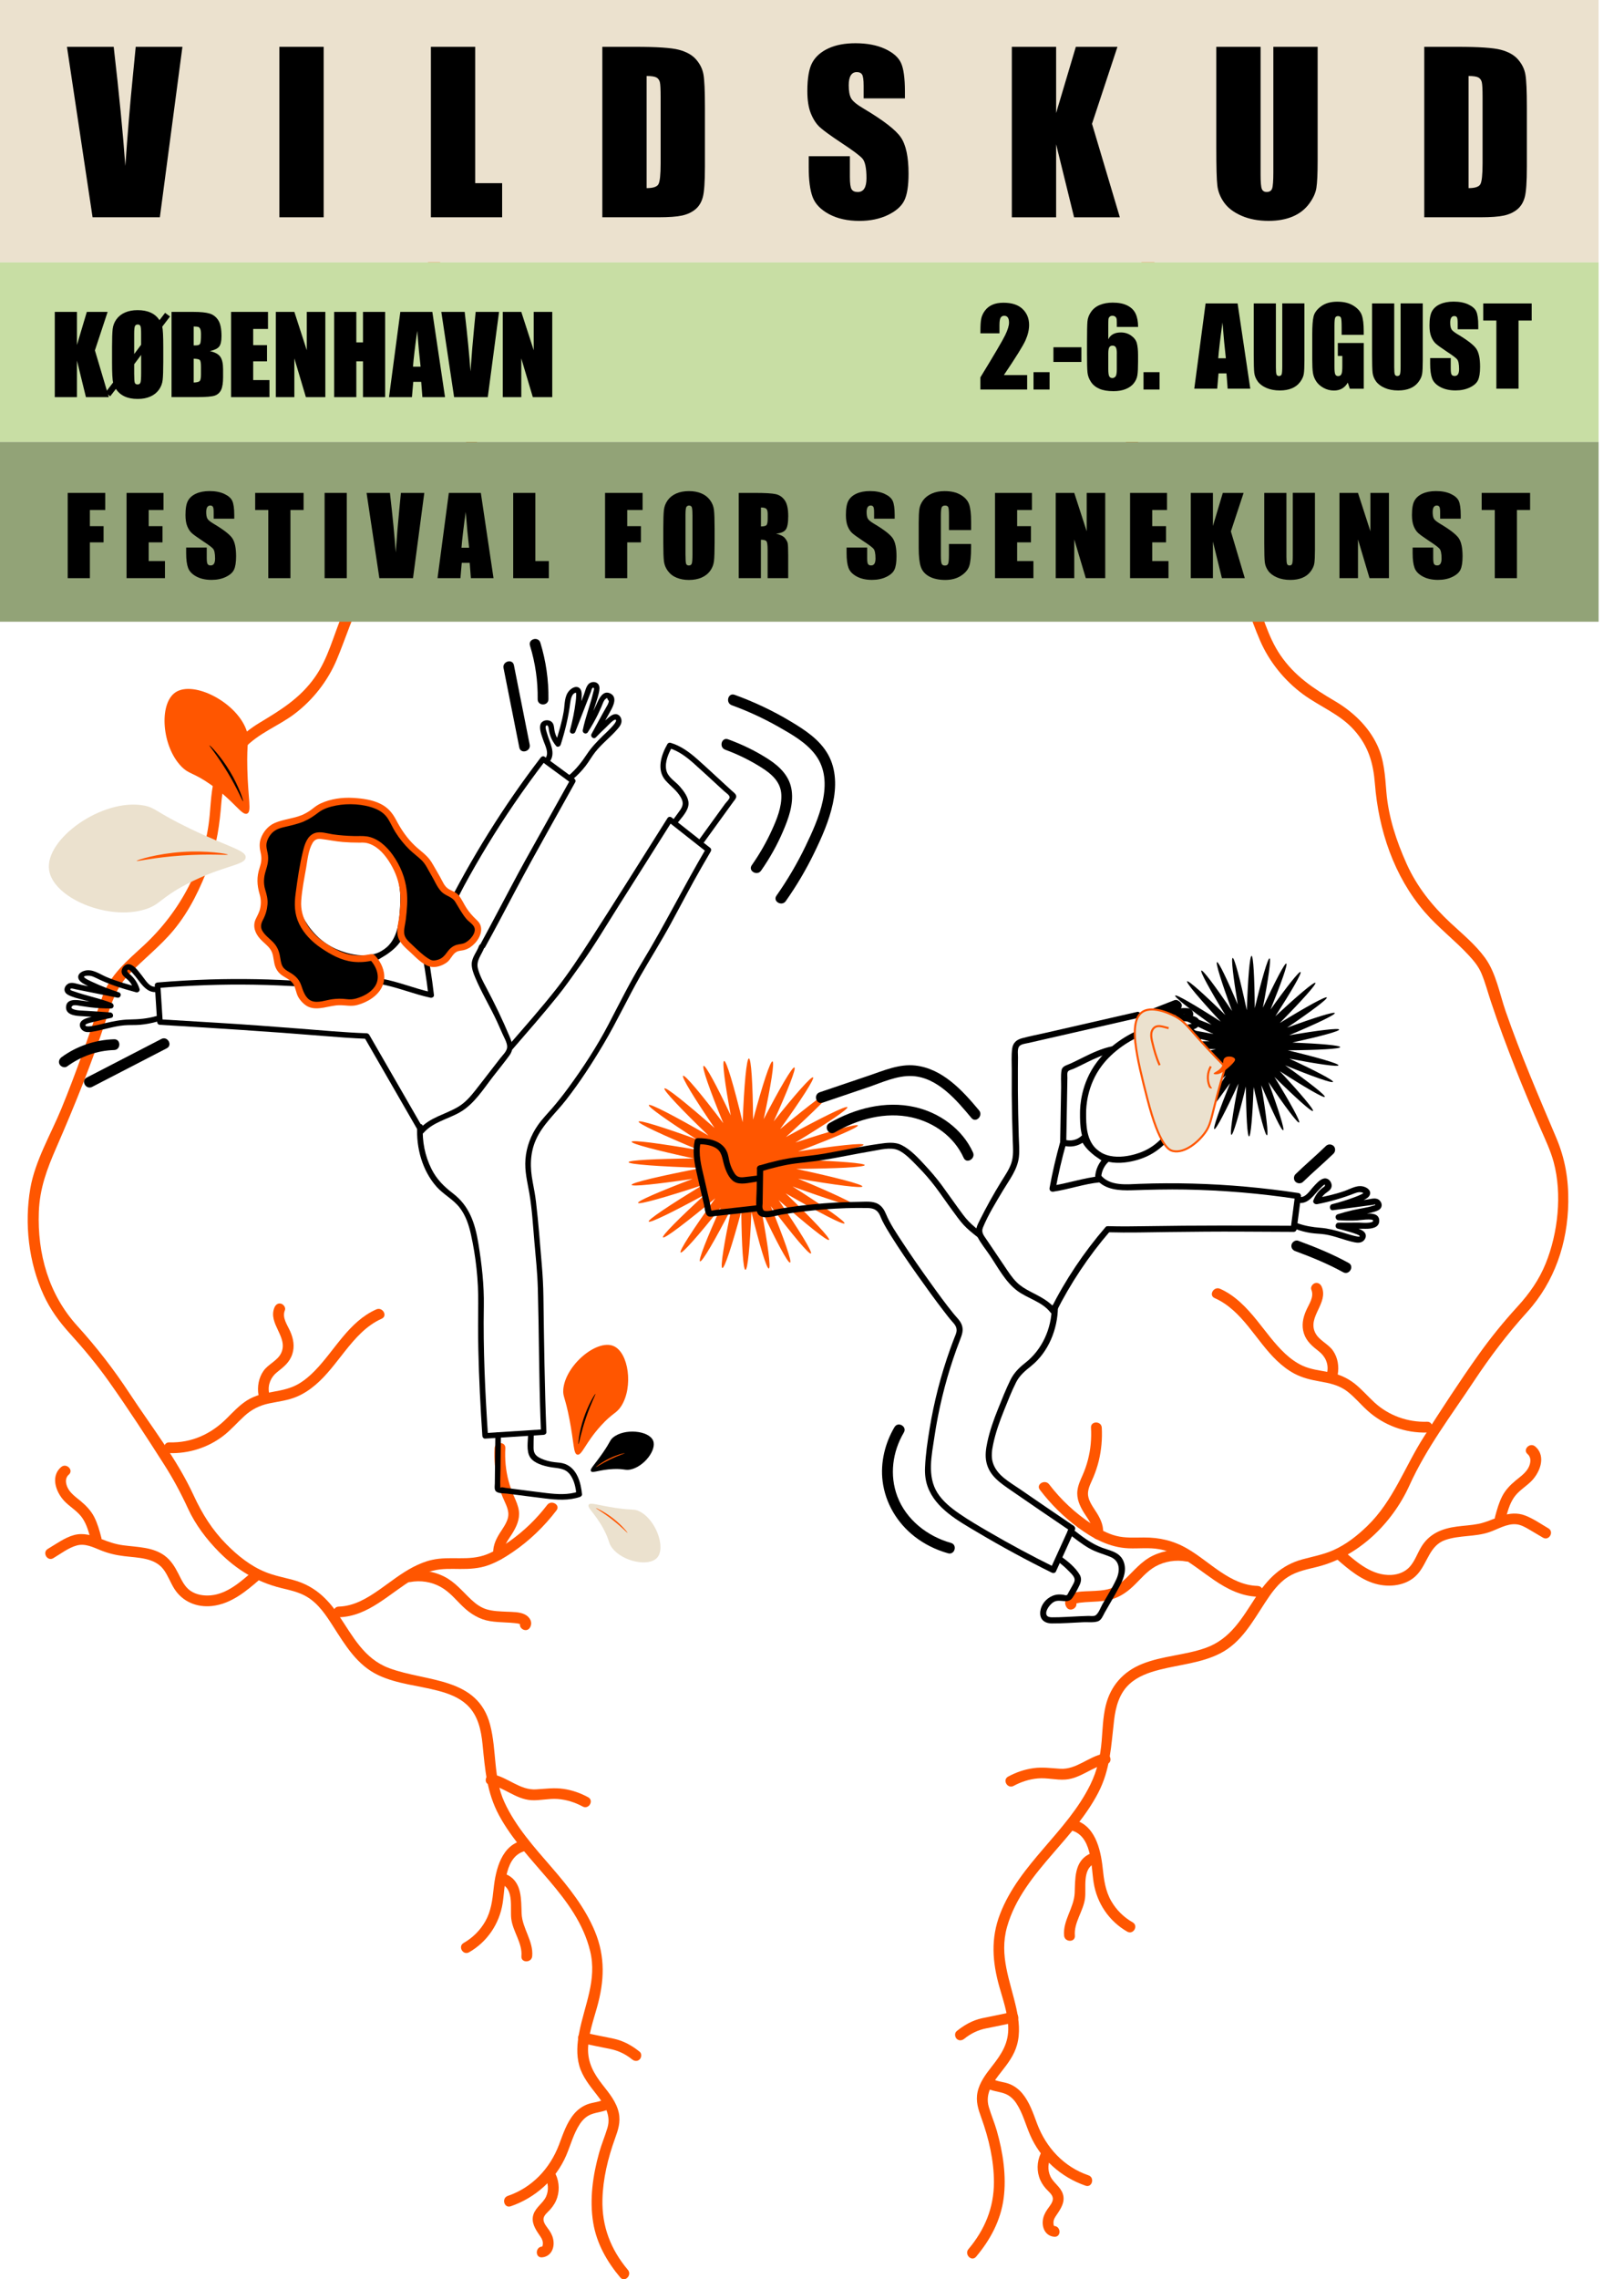 <svg height="634.2" viewBox="0 0 452.07 634.2" width="452.07" xmlns="http://www.w3.org/2000/svg"><g fill="#ff5600"><path d="m397.23 395.62c-5.38.17-10.65-1.71-14.62-5.36-1.87-1.72-3.52-3.66-5.51-5.24-2.11-1.66-4.44-2.64-7.07-3.17-2.48-.5-5.06-.74-7.39-1.8-1.81-.82-3.41-2-4.86-3.34-2.98-2.78-5.34-6.13-7.89-9.29-2.85-3.52-6.05-6.93-10.26-8.8-1.75-.78-3.28 1.81-1.51 2.59 7.74 3.44 11.43 11.8 17.32 17.41 1.46 1.39 3.08 2.66 4.87 3.61 2.21 1.17 4.57 1.73 7.01 2.16 2.75.48 5.39 1.02 7.66 2.75 2.08 1.57 3.74 3.63 5.67 5.37 4.53 4.09 10.49 6.3 16.6 6.11 1.93-.06 1.93-3.06 0-3z"/><path d="m372.37 382.53c.41-2.3.05-4.7-1.29-6.66s-3.93-2.87-4.98-5.04c-2.16-4.45 3.74-8.19 1.84-12.74-.31-.75-.99-1.27-1.85-1.05-.71.19-1.36 1.1-1.05 1.85.83 1.99-.65 3.97-1.44 5.75-.91 2.05-1.34 4.2-.64 6.39s2.3 3.55 4.13 4.97 2.78 3.49 2.38 5.74c-.33 1.89 2.56 2.7 2.89.8z"/><path d="m372.02 433.76c3.42 2.97 7.11 6.16 11.66 7.15 3.91.84 8.42.1 11.1-3.09s3.25-7.8 7.53-9.29c3.92-1.36 8.22-.84 12.16-2.15 2.43-.8 4.97-2.48 7.63-2.22 1.3.13 2.48.81 3.59 1.46 1.28.75 2.56 1.51 3.83 2.26 1.67.98 3.18-1.61 1.51-2.59-2.1-1.24-4.19-2.7-6.48-3.58-2.13-.82-4.37-.63-6.49.09s-4.26 1.8-6.56 2.25c-1.95.38-3.94.47-5.9.73-4.23.55-7.83 2.01-10.07 5.85-1.03 1.77-1.73 3.82-3.11 5.36-1.3 1.44-3.19 2.16-5.1 2.26-5.24.27-9.45-3.37-13.17-6.59-1.45-1.26-3.58.85-2.12 2.12z"/><path d="m417.85 423.45c1.93 0 1.93-3 0-3s-1.93 3 0 3z"/><path d="m419.06 422.87c.56-2.12 1.11-4.29 2.35-6.13 1.17-1.74 3.03-2.88 4.55-4.28 2.6-2.39 4.65-7.17 1.39-9.96-1.46-1.25-3.59.86-2.12 2.12 1.04.89.9 2.31.39 3.48-.72 1.63-2.32 2.73-3.66 3.83-1.51 1.25-2.86 2.62-3.77 4.37s-1.49 3.79-2.01 5.76 2.4 2.67 2.89.8z"/><path d="m350.07 441.3c-7.64-.2-13.32-6.75-19.53-10.35-3.83-2.22-7.73-3.15-12.16-3.12-2.57.01-5.2.19-7.71-.46s-4.57-1.86-6.63-3.2c-4.59-2.99-8.67-6.78-11.99-11.13-1.16-1.51-3.76-.02-2.59 1.51 3.05 4 6.58 7.52 10.63 10.51s8.73 5.57 14.07 5.78c2.82.11 5.71-.26 8.51.24 1.88.33 3.66 1.01 5.35 1.9 3.55 1.88 6.65 4.46 9.96 6.71 3.64 2.48 7.62 4.5 12.11 4.62 1.93.05 1.93-2.95 0-3z"/><path d="m306.99 427.32c.38-2.34-.44-4.34-1.66-6.3-1.09-1.77-2.72-3.71-2.44-5.92.18-1.44.94-2.77 1.49-4.1.6-1.44 1.09-2.92 1.47-4.44.74-3.03 1.02-6.18.85-9.29-.11-1.92-3.11-1.93-3 0 .17 3.01-.09 6.01-.85 8.93-.38 1.46-.87 2.89-1.48 4.27s-1.24 2.72-1.44 4.22c-.31 2.32.66 4.4 1.85 6.32.97 1.57 2.64 3.51 2.31 5.51-.3 1.89 2.59 2.7 2.89.8z"/><path d="m331.03 431.62c-3.47-.67-6.98-.26-10.16 1.29s-5.24 4.21-7.72 6.53c-1.2 1.13-2.53 2.12-4.12 2.62-1.78.56-3.63.6-5.48.69-1.66.08-3.72.01-5.24.77-1.4.69-2.34 2.15-1.47 3.64.97 1.67 3.57.16 2.59-1.51-.18.58-.14.78.13.59.11-.07.23-.11.35-.13.34-.1.72-.13 1.06-.17.78-.1 1.57-.14 2.36-.18 1.55-.08 3.11-.14 4.65-.39 2.92-.47 5.3-1.93 7.42-3.94s3.79-4.18 6.27-5.56 5.66-1.92 8.56-1.36c1.89.37 2.69-2.53.8-2.89z"/><path d="m307.26 487.98c-4.28.81-7.62 4.48-12.13 4.2-2.54-.15-4.91-.52-7.46-.16s-4.83 1.16-7.03 2.34c-1.7.92-.19 3.51 1.51 2.59 2.1-1.13 4.41-1.88 6.79-2.08 2.56-.22 5.07.5 7.61.32 4.26-.3 7.4-3.54 11.5-4.32 1.89-.36 1.09-3.25-.8-2.89z"/><path d="m297.66 509.21c6.4 1.16 6.01 9.84 6.78 14.67.91 5.73 4.3 10.74 9.35 13.63 1.68.96 3.19-1.63 1.51-2.59-2.49-1.42-4.54-3.44-5.97-5.93-1.64-2.85-2.04-5.97-2.38-9.19-.57-5.34-2.21-12.35-8.49-13.49-1.89-.34-2.7 2.55-.8 2.89z"/><path d="m281.59 559.87c-2.71.66-5.45 1.13-8.17 1.72s-5.02 1.91-7.12 3.61c-.63.51-.53 1.59 0 2.12.62.62 1.49.51 2.12 0 1.82-1.47 3.8-2.43 6.06-2.89 2.64-.55 5.29-1.03 7.91-1.67 1.87-.46 1.08-3.35-.8-2.89z"/><path d="m274.38 580.88c1.7 1.09 3.65 1.04 5.47 1.76 1.3.52 2.32 1.51 3.08 2.66 1.75 2.66 2.54 5.82 3.79 8.72 2.86 6.68 8.62 11.83 15.47 14.18 1.83.63 2.62-2.27.8-2.89-6.81-2.33-11.76-7.66-14.27-14.3-1.1-2.91-2.08-5.97-4.08-8.41-.94-1.15-2.13-2.08-3.51-2.65-1.69-.71-3.67-.66-5.24-1.65s-3.14 1.55-1.51 2.59z"/><path d="m291.19 600.51c1.93 0 1.93-3 0-3s-1.93 3 0 3z"/><path d="m290.14 598.43c-1.32 2.17-1.66 4.89-.89 7.32.39 1.23 1.04 2.31 1.89 3.27.67.76 1.87 1.63 1.94 2.72s-.96 2.21-1.55 3.07c-.68 1.01-1.16 2.01-1.26 3.24-.18 2.15.94 4.18 3.22 4.36 1.93.15 1.92-2.85 0-3-.24-.02-.24-.82-.24-.98.02-.83.42-1.43.87-2.09 1.2-1.76 2.48-3.68 1.72-5.91-.66-1.95-2.57-2.99-3.43-4.8s-.72-3.97.32-5.68-1.59-3.17-2.59-1.51z"/><path d="m302.94 516.06c-3.91 2.15-3.62 6.83-3.78 10.65-.17 4.18-3.32 7.65-2.95 11.9.16 1.91 3.17 1.93 3 0-.31-3.64 2.36-6.79 2.82-10.34.38-2.94-.77-7.87 2.42-9.62 1.69-.93.18-3.52-1.51-2.59z"/><path d="m334.25 23.38c-3.63 6.09-6.6 12.65-7.92 19.65-1.06 5.65-.12 11.52-1.42 17.09-1.71 7.28-7.75 12.47-11.12 18.94-3.08 5.9-4.61 12.5-4.86 19.13-.48 13.08 3.68 27.52 12.07 37.7 3.12 3.79 6.98 6.79 10.65 10.01 4.5 3.95 8.29 8.39 11.25 13.62 3.39 5.98 5.15 12.47 7.86 18.73 2.54 5.87 6.78 11.11 11.91 14.9 4.74 3.5 10.3 5.53 14.29 10.02s5.32 9.19 5.77 14.9c1.01 12.88 5.3 25.8 13.86 35.71 3.74 4.33 8.31 7.8 12.2 11.98 1.45 1.56 2.77 3.14 3.6 5.12 1.06 2.51 1.75 5.2 2.61 7.78 2.08 6.28 4.41 12.47 6.83 18.62 2.24 5.68 4.61 11.3 7.05 16.89 1.32 3.02 2.76 6.05 3.62 9.24 2.39 8.91 1.18 19.72-2.21 28.12-1.84 4.57-4.51 8.37-7.8 11.97-3.92 4.29-7.57 8.77-10.94 13.51-5.27 7.4-10.24 15.09-15.14 22.73-5.39 8.39-8.52 17.85-15.82 24.91-2.79 2.7-5.89 5.14-9.45 6.72-2.76 1.22-5.69 1.76-8.58 2.54-5.96 1.62-9.67 5.44-12.98 10.5-3.81 5.82-7.03 11.67-13.95 14.14-5.74 2.05-12.01 2.18-17.68 4.46-5.26 2.11-8.82 6.09-10.16 11.63-.77 3.2-.85 6.53-1.12 9.8-.35 4.27-1.24 8.24-3.13 12.11-6.52 13.32-19.76 22.03-25.16 36.06-2.62 6.8-2.14 13.32-.2 20.22 1.03 3.65 2.35 7.36 2.48 11.19.16 4.53-1.89 7.6-4.56 11-1.68 2.15-3.4 4.39-3.98 7.13-.55 2.58.19 4.77 1.06 7.18 2.06 5.74 3.51 11.82 3.5 17.94-.01 7.07-2.56 13.19-7.09 18.58-1.24 1.47.88 3.6 2.12 2.12 3.97-4.72 6.85-10.08 7.67-16.24s-.17-12.75-1.89-18.79c-.64-2.24-1.57-4.39-2.23-6.62-1.15-3.89 1.22-6.93 3.49-9.83 1.8-2.29 3.54-4.57 4.34-7.42.95-3.34.57-6.87-.17-10.2-1.71-7.71-4.84-14.63-2.6-22.64s7.59-14.46 12.85-20.55c4.55-5.26 9.27-10.55 12.51-16.75 3.42-6.54 3.6-13.05 4.44-20.2.43-3.71 1.42-7.49 4.27-10.11 2.33-2.15 5.35-3.21 8.37-3.99 5.65-1.45 11.63-1.86 16.9-4.55 5.89-3 9.02-8.83 12.51-14.15 1.75-2.67 3.65-5.4 6.39-7.14 2.5-1.6 5.42-2.11 8.25-2.83 11.35-2.88 20.75-12.06 25.53-22.61s11.63-19.46 17.87-28.9c4.53-6.84 9.4-13.28 14.92-19.37 7.64-8.43 11.27-19.22 11.43-30.55.09-6.43-.89-12.14-3.4-18.05-4.93-11.61-9.9-23.17-14.04-35.1-1.67-4.82-2.67-10.65-5.73-14.85-2.68-3.68-6.28-6.62-9.59-9.7-5.07-4.73-9.37-10.07-12.23-16.44s-5.06-13-5.65-20.05c-.37-4.48-.59-8.89-2.55-13.02-2.5-5.28-6.88-9.36-11.85-12.28-5.95-3.5-11.14-6.92-15.12-12.77-3.55-5.21-4.95-11.39-7.4-17.13-2.63-6.14-6.01-11.95-10.55-16.87-3.35-3.63-7.31-6.58-10.93-9.92-4.44-4.09-7.83-8.89-10.31-14.41-6.14-13.66-7.86-30.72-.36-44.22 3.24-5.83 8.32-10.6 10.47-17.03 1.97-5.87.77-12.13 1.79-18.16 1.2-7.03 4.11-13.56 7.75-19.65.99-1.66-1.6-3.17-2.59-1.51z"/><path d="m47.13 404.35c5.4.17 10.77-1.52 15.05-4.82 2.13-1.64 3.87-3.69 5.85-5.5s4.2-2.95 6.89-3.51 5.24-.82 7.72-1.88c1.89-.8 3.58-1.93 5.14-3.25 3.18-2.69 5.63-6.11 8.21-9.35 2.87-3.61 5.96-7.18 10.26-9.09 1.76-.78.24-3.37-1.51-2.59-7.67 3.41-11.52 11.36-17.14 17.11-1.35 1.38-2.82 2.64-4.5 3.62-2.12 1.23-4.44 1.73-6.83 2.15-2.65.47-5.27 1-7.57 2.48-2.13 1.37-3.85 3.24-5.64 5.02-4.32 4.31-9.75 6.81-15.92 6.62-1.93-.06-1.93 2.94 0 3z"/><path d="m74.88 387.46c-.38-2.16.54-4.27 2.22-5.61 1.86-1.49 3.52-2.71 4.28-5.09.68-2.12.3-4.23-.57-6.23-.79-1.82-2.37-3.87-1.51-5.91.31-.75-.34-1.64-1.05-1.85-.86-.25-1.53.3-1.85 1.05-1.9 4.55 4 8.28 1.84 12.74-1.03 2.12-3.53 2.99-4.88 4.9s-1.81 4.44-1.39 6.8c.34 1.9 3.23 1.09 2.89-.8z"/><path d="m70.22 437.36c-3.29 2.85-7 6.16-11.55 6.57-1.97.17-4.04-.14-5.69-1.29s-2.47-3.07-3.35-4.79c-.97-1.91-2.07-3.69-3.82-4.98-1.57-1.16-3.48-1.78-5.38-2.12-2.03-.37-4.09-.48-6.13-.75-2.19-.29-4.17-.97-6.21-1.8-2.4-.98-4.89-1.75-7.48-1.05s-4.99 2.49-7.29 3.85c-1.66.98-.15 3.57 1.51 2.59 2.06-1.22 4.24-2.92 6.57-3.55s4.59.53 6.68 1.37 4.17 1.33 6.4 1.6c2.01.25 4.05.34 6.03.79s3.78 1.28 5.02 2.94 1.92 3.68 3.04 5.43c2.3 3.57 6.28 5.18 10.45 4.72 5.29-.58 9.44-4.05 13.31-7.41 1.46-1.27-.67-3.38-2.12-2.12z"/><path d="m26.51 429.18c1.93 0 1.93-3 0-3s-1.93 3 0 3z"/><path d="m28.19 427.79c-.51-1.92-1.04-3.84-1.94-5.62s-2.29-3.23-3.84-4.51c-1.32-1.09-2.9-2.18-3.63-3.78-.54-1.18-.7-2.63.36-3.53 1.47-1.26-.66-3.37-2.12-2.12-3.26 2.8-1.22 7.57 1.39 9.96 1.52 1.4 3.38 2.54 4.55 4.28 1.24 1.84 1.79 4.01 2.35 6.13.49 1.87 3.39 1.07 2.89-.8z"/><path d="m94.29 450.03c8.27-.21 14.08-6.64 20.76-10.59 1.69-1 3.46-1.85 5.37-2.35 2.51-.66 5.11-.52 7.68-.5s5.32-.13 7.83-1.04 4.66-2.2 6.79-3.65c4.68-3.19 8.75-7.12 12.19-11.62 1.17-1.53-1.43-3.03-2.59-1.51-2.93 3.84-6.47 7.27-10.41 10.06-1.99 1.41-4.09 2.78-6.36 3.68-2.48.98-5.04 1.11-7.68 1.09s-5.1-.1-7.61.46c-1.84.4-3.6 1.13-5.27 2-3.36 1.75-6.32 4.15-9.41 6.31-3.38 2.36-7.05 4.58-11.29 4.69-1.93.05-1.93 3.05 0 3z"/><path d="m140.27 432.25c-.31-1.95 1.27-3.83 2.23-5.37 1.23-1.97 2.25-4.08 1.94-6.46-.19-1.42-.78-2.72-1.35-4.02-.61-1.38-1.11-2.8-1.51-4.26-.8-2.99-1.08-6.06-.91-9.15.11-1.93-2.89-1.92-3 0-.17 3.12.11 6.26.85 9.29.36 1.45.82 2.87 1.39 4.26s1.38 2.77 1.57 4.28c.28 2.21-1.35 4.16-2.44 5.92-1.21 1.97-2.04 3.96-1.66 6.3.31 1.9 3.2 1.09 2.89-.8z"/><path d="m114.13 440.24c2.9-.56 5.98-.09 8.56 1.36s4.24 3.64 6.27 5.56 4.5 3.47 7.42 3.94c1.47.24 2.95.3 4.43.38.78.04 1.57.07 2.35.16.41.05.89.08 1.29.2l.24.06c.34.28.42.1.25-.53-.97 1.67 1.62 3.18 2.59 1.51.83-1.42 0-2.85-1.32-3.58-1.47-.8-3.56-.74-5.18-.82-1.84-.09-3.71-.12-5.49-.64-1.68-.49-3.06-1.5-4.32-2.68-2.43-2.27-4.51-4.92-7.54-6.44-3.22-1.62-6.81-2.07-10.34-1.38-1.89.37-1.09 3.26.8 2.89z"/><path d="m136.3 496.6c4.1.78 7.24 4.01 11.5 4.32 2.47.17 4.91-.51 7.39-.33s4.85.93 7.01 2.1c1.7.92 3.22-1.67 1.51-2.59-2.13-1.15-4.41-1.96-6.81-2.31-2.63-.39-5.05-.03-7.68.13-4.51.27-7.85-3.39-12.13-4.2-1.89-.36-2.7 2.53-.8 2.89z"/><path d="m145.9 512.05c-6.28 1.14-7.92 8.15-8.49 13.49-.33 3.14-.71 6.23-2.28 9.03-1.44 2.56-3.52 4.63-6.07 6.09-1.68.96-.17 3.55 1.51 2.59 5.05-2.89 8.43-7.9 9.35-13.63.78-4.83.37-13.51 6.78-14.67 1.9-.34 1.09-3.24-.8-2.89z"/><path d="m161.97 568.49c2.62.64 5.27 1.12 7.91 1.67 2.26.47 4.24 1.42 6.06 2.89.63.51 1.51.62 2.12 0 .53-.53.63-1.61 0-2.12-2.1-1.7-4.47-3.03-7.12-3.61s-5.46-1.06-8.17-1.72c-1.88-.46-2.68 2.44-.8 2.89z"/><path d="m168.46 584.02c-1.51.97-3.41.92-5.06 1.58-1.4.56-2.62 1.46-3.59 2.61-2.07 2.46-3.06 5.57-4.18 8.53-2.51 6.65-7.46 11.97-14.27 14.3-1.82.62-1.04 3.52.8 2.89 6.85-2.34 12.61-7.49 15.47-14.18 1.24-2.9 2.03-6.06 3.79-8.72.76-1.15 1.78-2.15 3.08-2.66 1.82-.72 3.77-.68 5.47-1.76s.12-3.63-1.51-2.59z"/><path d="m153.17 606.24c1.93 0 1.93-3 0-3s-1.93 3 0 3z"/><path d="m151.63 605.67c1.01 1.67 1.19 3.74.39 5.54s-2.83 2.94-3.51 4.94c-.73 2.15.45 4.06 1.63 5.77.46.67.91 1.29.97 2.11.01.16.03 1.09-.24 1.11-1.91.15-1.93 3.15 0 3 2.27-.18 3.41-2.21 3.22-4.36-.1-1.16-.52-2.14-1.16-3.1-.6-.9-1.71-2.05-1.64-3.22.06-1.05 1.19-1.88 1.84-2.6.9-1 1.59-2.11 1.99-3.39.77-2.43.42-5.15-.89-7.32-1-1.65-3.59-.14-2.59 1.51z"/><path d="m139.91 524.38c3.19 1.75 2.04 6.68 2.42 9.62.46 3.55 3.13 6.7 2.82 10.34-.17 1.92 2.83 1.91 3 0 .37-4.25-2.78-7.72-2.95-11.9-.15-3.83.14-8.5-3.78-10.65-1.69-.93-3.21 1.66-1.51 2.59z"/><path d="m107.51 30.62c3.75 6.29 6.76 13.07 7.86 20.35.9 5.96-.25 12.1 1.83 17.89 2.35 6.52 7.6 11.36 10.77 17.44 3.59 6.88 4.83 14.76 4.4 22.45-.75 13.3-6.03 26.74-16 35.76-3.59 3.24-7.44 6.17-10.7 9.76-4.52 4.96-7.86 10.8-10.46 16.97-2.44 5.78-3.86 11.94-7.51 17.14-4.14 5.9-9.48 9.14-15.48 12.76-4.91 2.97-9.18 7.22-11.51 12.53-1.83 4.17-1.93 8.63-2.33 13.09-1.26 13.97-8.18 26.9-18.38 36.34-4.62 4.27-9.39 8.18-11.5 14.23-3.66 10.5-7.21 20.96-11.45 31.26-2.93 7.1-7.29 14.44-8.61 22.1-1.69 9.83-.46 20.64 3.71 29.69 1.83 3.98 4.32 7.4 7.25 10.63 3.93 4.33 7.64 8.78 11.02 13.56 5.32 7.51 10.37 15.28 15.32 23.04 2.51 3.94 4.64 7.92 6.59 12.16 2.07 4.5 5.16 8.57 8.64 12.09 4.92 4.96 10.51 8.36 17.29 10.03 2.48.61 5.01 1.13 7.22 2.47 3.16 1.9 5.24 5.05 7.19 8.09 3.44 5.35 6.72 10.93 12.72 13.73 5.23 2.44 11.06 2.84 16.58 4.3 2.88.76 5.77 1.83 7.99 3.89 3.1 2.88 3.97 7.02 4.37 11.06.7 7.01 1.16 13.33 4.57 19.68 7.18 13.36 21.68 22.56 25.38 37.82 1.95 8.02-1.56 14.94-3.05 22.66-.59 3.05-.82 6.22.03 9.24s2.91 5.57 4.88 8.09c2.11 2.71 4.01 5.6 2.96 9.16-.69 2.33-1.66 4.57-2.31 6.91-1.76 6.29-2.73 13.03-1.66 19.52.95 5.76 3.81 10.81 7.53 15.23 1.25 1.48 3.36-.65 2.12-2.12-4.79-5.69-7.26-12.12-7.08-19.58.14-5.78 1.53-11.51 3.49-16.94.87-2.41 1.61-4.6 1.06-7.18-.65-3.02-2.66-5.43-4.52-7.8-2.45-3.12-4.19-6.2-4.03-10.33.15-3.83 1.45-7.53 2.48-11.19 2.05-7.28 2.36-14.04-.57-21.14-2.76-6.67-7.32-12.36-12-17.78s-10.07-11.35-13.21-18.23-2.09-14.31-3.96-21.48c-3.49-13.4-17.64-11.89-28.1-15.78-7.02-2.61-10.14-8.9-14.08-14.76-3.3-4.91-7.04-8.29-12.82-9.83-2.56-.68-5.16-1.17-7.62-2.18-4.11-1.68-7.66-4.54-10.76-7.67-4.01-4.05-6.78-8.51-9.16-13.65-4.66-10.1-11.71-19.05-17.79-28.3-4.39-6.69-9.24-12.96-14.63-18.89-7.92-8.72-11.11-20.05-10.67-31.71.25-6.56 2.25-11.85 4.85-17.82 5.08-11.63 9.83-23.43 13.81-35.48 1.67-5.05 2.83-9.04 6.57-12.93 3.98-4.14 8.55-7.66 12.24-12.09 4.58-5.5 7.53-11.84 10.04-18.48 2.08-5.5 2.82-11.08 3.28-16.89s2.18-10.85 6.35-15.24 9.47-6.18 14.02-9.61c5.1-3.85 9.24-9.13 11.73-15.01 2.67-6.31 4.5-12.8 7.95-18.79 3.02-5.25 6.94-9.66 11.5-13.62 3.62-3.14 7.35-6.12 10.38-9.85 4.03-4.96 6.81-10.83 8.8-16.88 4.3-13.1 4.56-28.21-2.26-40.53-3.38-6.1-9.03-11.11-10.67-18.09-1.36-5.81-.36-11.93-1.57-17.83-1.38-6.73-4.27-13.04-7.77-18.91-.99-1.66-3.58-.15-2.59 1.51z"/></g><path d="m0 0h445v73h-445z" fill="#ebe1ce"/><path d="m50.78 13.03-6.28 47.43h-18.73l-7.13-47.43h13.01c1.51 13.07 2.59 24.12 3.24 33.16.64-9.14 1.31-17.25 2.03-24.34l.86-8.82h13.01z"/><path d="m90.1 13.03v47.43h-12.33v-47.43z"/><path d="m132.28 13.03v37.94h7.5v9.49h-19.83v-47.43z"/><path d="m167.67 13.03h9.23c5.96 0 9.99.27 12.08.82 2.1.55 3.7 1.45 4.79 2.7s1.78 2.64 2.05 4.17.41 4.55.41 9.04v16.61c0 4.26-.2 7.1-.6 8.54s-1.1 2.56-2.09 3.37c-1 .81-2.23 1.38-3.69 1.7s-3.67.48-6.62.48h-15.56zm12.33 8.12v31.2c1.78 0 2.87-.36 3.28-1.07s.62-2.65.62-5.82v-18.43c0-2.15-.07-3.53-.21-4.13s-.45-1.05-.94-1.33-1.41-.42-2.75-.42z"/><path d="m251.87 27.38h-11.46v-3.52c0-1.64-.15-2.69-.44-3.13-.29-.45-.78-.67-1.46-.67-.74 0-1.3.3-1.68.91s-.57 1.52-.57 2.76c0 1.58.21 2.78.64 3.58.41.8 1.57 1.77 3.49 2.9 5.49 3.26 8.95 5.93 10.38 8.02 1.42 2.09 2.14 5.46 2.14 10.11 0 3.38-.4 5.87-1.19 7.47s-2.32 2.94-4.58 4.03c-2.27 1.08-4.9 1.63-7.91 1.63-3.3 0-6.12-.63-8.45-1.88s-3.86-2.84-4.58-4.78c-.72-1.93-1.08-4.68-1.08-8.23v-3.11h11.46v5.77c0 1.78.16 2.92.48 3.43s.89.76 1.71.76 1.43-.32 1.83-.97c.4-.64.6-1.6.6-2.87 0-2.79-.38-4.62-1.14-5.48-.78-.86-2.71-2.29-5.77-4.31-3.07-2.03-5.1-3.51-6.09-4.42-1-.92-1.82-2.19-2.48-3.81s-.98-3.69-.98-6.21c0-3.63.46-6.29 1.39-7.97s2.43-2.99 4.5-3.94 4.57-1.42 7.5-1.42c3.2 0 5.93.52 8.19 1.55 2.26 1.04 3.75 2.34 4.48 3.91s1.1 4.24 1.1 8.01v1.88z"/><path d="m311.06 13.03-7.08 21.42 7.75 26.02h-12.74l-5-20.33v20.33h-12.33v-47.44h12.33v18.43l5.49-18.43h11.57z"/><path d="m366.79 13.03v31.7c0 3.59-.12 6.12-.35 7.57-.23 1.46-.93 2.95-2.08 4.48s-2.67 2.7-4.56 3.49-4.11 1.19-6.67 1.19c-2.83 0-5.33-.47-7.5-1.41s-3.79-2.16-4.86-3.66-1.71-3.09-1.9-4.76c-.2-1.67-.29-5.18-.29-10.53v-28.07h12.33v35.56c0 2.07.11 3.39.34 3.97.22.58.68.86 1.36.86.78 0 1.28-.32 1.51-.95.22-.63.34-2.13.34-4.5v-34.94z"/><path d="m396.47 13.03h9.23c5.96 0 9.99.27 12.08.82 2.1.55 3.7 1.45 4.79 2.7s1.78 2.64 2.05 4.17.41 4.55.41 9.04v16.61c0 4.26-.2 7.1-.6 8.54s-1.1 2.56-2.09 3.37c-1 .81-2.23 1.38-3.69 1.7s-3.67.48-6.62.48h-15.56zm12.33 8.12v31.2c1.78 0 2.87-.36 3.28-1.07s.62-2.65.62-5.82v-18.43c0-2.15-.07-3.53-.21-4.13s-.45-1.05-.94-1.33-1.41-.42-2.75-.42z"/><path d="m0 73h445v50h-445z" fill="#c8dea4"/><path d="m29.96 86.79-3.54 10.71 3.87 13.01h-6.37l-2.5-10.17v10.17h-6.17v-23.72h6.17v9.21l2.75-9.21z"/><path d="m45.16 90.88c.19.74.29 2.66.29 5.74v4.06c0 2.38-.06 4.07-.17 5.06s-.46 1.9-1.05 2.72-1.39 1.45-2.39 1.89c-1.01.44-2.18.66-3.51.66-1.43 0-2.64-.23-3.65-.7s-1.82-1.17-2.42-2.09l-1.57 2.05-1.35-1.03 2.15-2.81c-.2-.7-.3-2.62-.3-5.74v-4.06c0-2.38.06-4.07.17-5.06s.46-1.9 1.05-2.72 1.39-1.45 2.39-1.89 2.18-.66 3.51-.66c1.42 0 2.63.23 3.65.7 1.02.46 1.83 1.16 2.43 2.1l1.57-2.05 1.36 1.02-2.15 2.83zm-5.88 5.06v-3.11c0-1.08-.06-1.78-.18-2.08s-.37-.45-.75-.45c-.4 0-.67.16-.8.49s-.2 1.01-.2 2.07v5.66zm-1.93 5.41v2.6c0 1.38.06 2.23.17 2.55s.37.48.78.48.69-.19.81-.56.18-1.26.18-2.66v-5l-1.93 2.58z"/><path d="m47.75 86.79h6.15c1.94 0 3.42.15 4.42.45s1.81.91 2.42 1.84.92 2.41.92 4.46c0 1.39-.22 2.35-.65 2.9s-1.29.97-2.57 1.26c1.43.32 2.39.86 2.9 1.6s.76 1.89.76 3.44v2.2c0 1.6-.18 2.79-.55 3.56s-.95 1.3-1.75 1.58-2.44.42-4.92.42h-7.13v-23.72zm6.17 4.06v5.27c.26 0 .47-.01.62-.01.61 0 .99-.15 1.16-.45s.25-1.15.25-2.56c0-.74-.07-1.26-.21-1.56s-.31-.49-.53-.56-.65-.12-1.28-.13zm0 8.96v6.64c.87-.03 1.42-.17 1.66-.41s.36-.84.36-1.8v-2.21c0-1.02-.11-1.63-.32-1.85s-.78-.34-1.7-.37z"/><path d="m64.32 86.79h10.28v4.75h-4.12v4.5h3.85v4.51h-3.85v5.21h4.53v4.75h-10.69z"/><path d="m90.56 86.79v23.72h-5.41l-3.21-10.78v10.78h-5.16v-23.72h5.16l3.46 10.68v-10.68z"/><path d="m107.21 86.79v23.72h-6.17v-9.96h-1.85v9.96h-6.17v-23.72h6.17v8.48h1.85v-8.48z"/><path d="m120.35 86.79 3.53 23.72h-6.3l-.33-4.26h-2.21l-.37 4.26h-6.38l3.15-23.72zm-3.27 15.25c-.31-2.69-.63-6.01-.94-9.96-.63 4.54-1.02 7.86-1.18 9.96z"/><path d="m138.92 86.79-3.14 23.72h-9.37l-3.56-23.72h6.5c.76 6.53 1.3 12.06 1.62 16.58.32-4.57.66-8.63 1.01-12.17l.43-4.41h6.5z"/><path d="m153.73 86.79v23.72h-5.41l-3.21-10.78v10.78h-5.16v-23.72h5.16l3.46 10.68v-10.68z"/><path d="m285.93 104.35v4.04h-13.02v-3.38c3.86-6.31 6.15-10.21 6.88-11.71s1.09-2.67 1.09-3.51c0-.64-.11-1.13-.33-1.44-.22-.32-.56-.48-1-.48s-.79.18-1 .53c-.22.35-.33 1.05-.33 2.09v2.26h-5.3v-.86c0-1.33.07-2.38.21-3.14s.47-1.52 1.01-2.26 1.24-1.3 2.09-1.68 1.89-.57 3.09-.57c2.35 0 4.13.58 5.34 1.75s1.81 2.64 1.81 4.43c0 1.36-.34 2.79-1.02 4.31-.68 1.51-2.68 4.73-6 9.64h6.49z"/><path d="m292.17 103.56v4.83h-4.47v-4.83z"/><path d="m301.02 96.63v4.09h-7.78v-4.09z"/><path d="m316.81 90.98h-5.92c0-1.1-.01-1.8-.04-2.09s-.14-.53-.35-.73-.5-.29-.86-.29c-.3 0-.55.09-.75.28s-.31.42-.34.72-.04.88-.04 1.77v3.78c.3-.63.75-1.11 1.33-1.43s1.31-.48 2.17-.48c1.08 0 2.04.29 2.87.88s1.36 1.29 1.58 2.11.34 1.93.34 3.33v1.89c0 1.66-.06 2.9-.19 3.71s-.47 1.56-1.02 2.25-1.31 1.22-2.27 1.6-2.08.57-3.36.57c-1.59 0-2.9-.22-3.91-.66s-1.8-1.07-2.35-1.9-.87-1.69-.97-2.6-.14-2.67-.14-5.29v-3.28c0-2.82.04-4.71.12-5.66s.42-1.85 1.02-2.7 1.41-1.49 2.44-1.91 2.22-.64 3.57-.64c1.66 0 3.02.27 4.09.81s1.83 1.29 2.29 2.27.69 2.21.69 3.69zm-5.92 7.4c0-.84-.09-1.42-.28-1.73s-.49-.47-.91-.47-.71.15-.9.45-.29.88-.29 1.75v4.29c0 1.04.09 1.73.27 2.05s.48.48.9.48c.25 0 .52-.12.79-.37s.41-.92.41-2.01v-4.44z"/><path d="m322.79 103.56v4.83h-4.47v-4.83z"/><path d="m344.51 84.44 3.53 23.72h-6.3l-.33-4.26h-2.21l-.37 4.26h-6.38l3.15-23.72zm-3.27 15.25c-.31-2.69-.63-6.01-.94-9.96-.63 4.54-1.02 7.86-1.18 9.96z"/><path d="m363.11 84.44v15.85c0 1.8-.06 3.06-.18 3.79s-.46 1.47-1.04 2.24-1.34 1.35-2.28 1.74-2.05.59-3.33.59c-1.42 0-2.67-.23-3.75-.7s-1.89-1.08-2.43-1.83-.85-1.55-.95-2.38-.15-2.59-.15-5.27v-14.03h6.17v17.78c0 1.04.06 1.7.17 1.98s.34.43.68.43c.39 0 .64-.16.75-.48s.17-1.07.17-2.25v-17.48h6.17z"/><path d="m379.64 93.17h-6.17v-2.15c0-1.36-.06-2.21-.18-2.55s-.4-.51-.83-.51c-.38 0-.64.15-.78.44s-.21 1.04-.21 2.26v11.38c0 1.06.07 1.77.21 2.1s.41.51.82.51c.45 0 .75-.19.92-.57s.24-1.12.24-2.23v-2.81h-1.25v-3.6h7.22v12.73h-3.88l-.57-1.7c-.42.73-.95 1.28-1.59 1.65s-1.4.55-2.27.55c-1.04 0-2.01-.25-2.91-.75s-1.59-1.13-2.06-1.87-.76-1.52-.88-2.34-.18-2.04-.18-3.67v-7.05c0-2.27.12-3.91.37-4.94s.94-1.97 2.1-2.82 2.65-1.28 4.49-1.28 3.31.37 4.5 1.11 1.97 1.62 2.33 2.64.54 2.5.54 4.45v1.03z"/><path d="m396.05 84.44v15.85c0 1.8-.06 3.06-.18 3.79s-.46 1.47-1.04 2.24-1.34 1.35-2.28 1.74-2.05.59-3.33.59c-1.42 0-2.67-.23-3.75-.7s-1.89-1.08-2.43-1.83-.85-1.55-.95-2.38-.15-2.59-.15-5.27v-14.03h6.17v17.78c0 1.04.06 1.7.17 1.98s.34.43.68.43c.39 0 .64-.16.75-.48s.17-1.07.17-2.25v-17.48h6.17z"/><path d="m411.5 91.62h-5.73v-1.76c0-.82-.07-1.34-.22-1.57s-.39-.34-.73-.34c-.37 0-.65.15-.84.45s-.29.76-.29 1.38c0 .79.11 1.39.32 1.79.2.4.79.88 1.74 1.45 2.75 1.63 4.47 2.97 5.19 4.01s1.07 2.73 1.07 5.05c0 1.69-.2 2.93-.59 3.74s-1.16 1.47-2.29 2.01-2.45.81-3.96.81c-1.65 0-3.06-.31-4.23-.94s-1.93-1.42-2.29-2.39-.54-2.34-.54-4.12v-1.55h5.73v2.89c0 .89.08 1.46.24 1.71s.45.38.86.38.72-.16.92-.48.3-.8.3-1.44c0-1.4-.19-2.31-.57-2.74-.39-.43-1.35-1.15-2.89-2.15-1.53-1.02-2.55-1.75-3.05-2.21s-.91-1.09-1.24-1.9-.49-1.85-.49-3.11c0-1.82.23-3.14.7-3.98s1.21-1.5 2.25-1.97 2.29-.71 3.75-.71c1.6 0 2.97.26 4.09.78s1.88 1.17 2.24 1.96.55 2.12.55 4.01z"/><path d="m426.37 84.44v4.75h-3.66v18.97h-6.17v-18.97h-3.65v-4.75z"/><path d="m0 123h445v50h-445z" fill="#92a377"/><path d="m18.86 137.16h10.44v4.75h-4.28v4.5h3.81v4.51h-3.81v9.96h-6.17v-23.72z"/><path d="m35.23 137.16h10.28v4.75h-4.12v4.5h3.85v4.51h-3.85v5.21h4.53v4.75h-10.69z"/><path d="m65.21 144.34h-5.73v-1.76c0-.82-.07-1.34-.22-1.57s-.39-.34-.73-.34c-.37 0-.65.15-.84.45s-.29.76-.29 1.38c0 .79.11 1.39.32 1.79.2.4.79.88 1.74 1.45 2.75 1.63 4.47 2.97 5.19 4.01s1.07 2.73 1.07 5.05c0 1.69-.2 2.93-.59 3.74s-1.16 1.47-2.29 2.01-2.45.81-3.96.81c-1.65 0-3.06-.31-4.23-.94s-1.93-1.42-2.29-2.39-.54-2.34-.54-4.12v-1.55h5.73v2.89c0 .89.08 1.46.24 1.71s.45.38.86.38.72-.16.92-.48.3-.8.3-1.44c0-1.4-.19-2.31-.57-2.74-.39-.43-1.35-1.15-2.89-2.15-1.53-1.02-2.55-1.75-3.05-2.21s-.91-1.09-1.24-1.9-.49-1.85-.49-3.11c0-1.82.23-3.14.7-3.98s1.21-1.5 2.25-1.97 2.29-.71 3.75-.71c1.6 0 2.97.26 4.09.78s1.88 1.17 2.24 1.96.55 2.12.55 4.01z"/><path d="m84.51 137.16v4.75h-3.66v18.97h-6.17v-18.97h-3.65v-4.75z"/><path d="m96.53 137.16v23.72h-6.17v-23.72z"/><path d="m118.11 137.16-3.14 23.72h-9.37l-3.56-23.72h6.5c.76 6.53 1.3 12.06 1.62 16.58.32-4.57.66-8.63 1.01-12.17l.43-4.41h6.5z"/><path d="m133.85 137.16 3.53 23.72h-6.3l-.33-4.26h-2.21l-.37 4.26h-6.38l3.15-23.72zm-3.27 15.25c-.31-2.69-.63-6.01-.94-9.96-.63 4.54-1.02 7.86-1.18 9.96z"/><path d="m149.03 137.16v18.97h3.75v4.75h-9.92v-23.72z"/><path d="m168.44 137.16h10.44v4.75h-4.28v4.5h3.81v4.51h-3.81v9.96h-6.17v-23.72z"/><path d="m198.92 151.05c0 2.38-.06 4.07-.17 5.06s-.46 1.9-1.05 2.72-1.39 1.45-2.4 1.89-2.18.66-3.52.66-2.41-.21-3.42-.62-1.82-1.04-2.44-1.87-.98-1.73-1.1-2.71-.18-2.69-.18-5.13v-4.06c0-2.38.06-4.07.17-5.06s.46-1.9 1.05-2.72 1.39-1.45 2.4-1.89 2.18-.66 3.52-.66 2.41.21 3.42.62 1.82 1.04 2.44 1.87.98 1.73 1.1 2.71.18 2.69.18 5.13zm-6.17-7.79c0-1.1-.06-1.81-.18-2.12s-.37-.46-.75-.46c-.32 0-.57.12-.74.37s-.26.98-.26 2.2v11.07c0 1.38.06 2.23.17 2.55s.37.48.78.48.69-.19.81-.56.18-1.25.18-2.65v-10.9z"/><path d="m205.65 137.16h4.37c2.91 0 4.88.11 5.91.34s1.87.8 2.52 1.72.97 2.4.97 4.42c0 1.85-.23 3.09-.69 3.72s-1.36 1.02-2.71 1.14c1.22.3 2.04.71 2.46 1.22s.68.97.78 1.4.15 1.59.15 3.51v6.25h-5.73v-7.88c0-1.27-.1-2.06-.3-2.36s-.73-.45-1.57-.45v10.69h-6.17v-23.72zm6.17 4.06v5.27c.69 0 1.18-.1 1.46-.29s.42-.81.42-1.85v-1.3c0-.75-.13-1.25-.4-1.48s-.76-.35-1.47-.35z"/><path d="m249.05 144.34h-5.73v-1.76c0-.82-.07-1.34-.22-1.57s-.39-.34-.73-.34c-.37 0-.65.15-.84.45s-.29.76-.29 1.38c0 .79.11 1.39.32 1.79.2.4.79.88 1.74 1.45 2.75 1.63 4.47 2.97 5.19 4.01s1.07 2.73 1.07 5.05c0 1.69-.2 2.93-.59 3.74s-1.16 1.47-2.29 2.01-2.45.81-3.96.81c-1.65 0-3.06-.31-4.23-.94s-1.93-1.42-2.29-2.39-.54-2.34-.54-4.12v-1.55h5.73v2.89c0 .89.08 1.46.24 1.71s.45.38.86.38.72-.16.92-.48.3-.8.3-1.44c0-1.4-.19-2.31-.57-2.74-.39-.43-1.35-1.15-2.89-2.15-1.53-1.02-2.55-1.75-3.05-2.21s-.91-1.09-1.24-1.9-.49-1.85-.49-3.11c0-1.82.23-3.14.7-3.98s1.21-1.5 2.25-1.97 2.29-.71 3.75-.71c1.6 0 2.97.26 4.09.78s1.88 1.17 2.24 1.96.55 2.12.55 4.01z"/><path d="m270.33 147.49h-6.17v-4.12c0-1.2-.07-1.95-.2-2.24-.13-.3-.42-.45-.87-.45-.51 0-.83.18-.97.54s-.21 1.14-.21 2.34v11.02c0 1.15.07 1.9.21 2.26s.44.53.92.53.76-.18.9-.53.21-1.18.21-2.48v-2.98h6.17v.92c0 2.45-.17 4.2-.52 5.22-.35 1.03-1.11 1.93-2.3 2.7s-2.65 1.16-4.39 1.16-3.3-.33-4.47-.98-1.95-1.56-2.33-2.72-.57-2.9-.57-5.22v-6.93c0-1.71.06-2.99.18-3.85s.47-1.68 1.05-2.47 1.39-1.41 2.42-1.87 2.21-.68 3.55-.68c1.82 0 3.32.35 4.5 1.05s1.96 1.58 2.33 2.63.56 2.68.56 4.89v2.25z"/><path d="m276.98 137.16h10.28v4.75h-4.12v4.5h3.85v4.51h-3.85v5.21h4.53v4.75h-10.69z"/><path d="m307.66 137.16v23.72h-5.41l-3.21-10.78v10.78h-5.16v-23.72h5.16l3.46 10.68v-10.68z"/><path d="m314.58 137.16h10.28v4.75h-4.12v4.5h3.85v4.51h-3.85v5.21h4.53v4.75h-10.69z"/><path d="m346.18 137.16-3.54 10.71 3.87 13.01h-6.37l-2.5-10.17v10.17h-6.17v-23.72h6.17v9.21l2.75-9.21z"/><path d="m366.04 137.16v15.85c0 1.8-.06 3.06-.18 3.79s-.46 1.47-1.04 2.24-1.34 1.35-2.28 1.74-2.05.59-3.33.59c-1.42 0-2.67-.23-3.75-.7s-1.89-1.08-2.43-1.83-.85-1.55-.95-2.38-.15-2.59-.15-5.27v-14.03h6.17v17.78c0 1.04.06 1.7.17 1.98s.34.43.68.43c.39 0 .64-.16.75-.48s.17-1.07.17-2.25v-17.48h6.17z"/><path d="m386.64 137.16v23.72h-5.41l-3.21-10.78v10.78h-5.16v-23.72h5.16l3.46 10.68v-10.68z"/><path d="m406.62 144.34h-5.73v-1.76c0-.82-.07-1.34-.22-1.57s-.39-.34-.73-.34c-.37 0-.65.15-.84.45s-.29.76-.29 1.38c0 .79.11 1.39.32 1.79.2.4.79.88 1.74 1.45 2.75 1.63 4.47 2.97 5.19 4.01s1.07 2.73 1.07 5.05c0 1.69-.2 2.93-.59 3.74s-1.16 1.47-2.29 2.01-2.45.81-3.96.81c-1.65 0-3.06-.31-4.23-.94s-1.93-1.42-2.29-2.39-.54-2.34-.54-4.12v-1.55h5.73v2.89c0 .89.08 1.46.24 1.71s.45.38.86.38.72-.16.92-.48.3-.8.3-1.44c0-1.4-.19-2.31-.57-2.74-.39-.43-1.35-1.15-2.89-2.15-1.53-1.02-2.55-1.75-3.05-2.21s-.91-1.09-1.24-1.9-.49-1.85-.49-3.11c0-1.82.23-3.14.7-3.98s1.21-1.5 2.25-1.97 2.29-.71 3.75-.71c1.6 0 2.97.26 4.09.78s1.88 1.17 2.24 1.96.55 2.12.55 4.01z"/><path d="m425.93 137.16v4.75h-3.66v18.97h-6.17v-18.97h-3.65v-4.75z"/><path d="m373.04 291.36c0-.46-5.37-.94-13.27-1.26 7.81-1.72 13.09-3.15 13.01-3.61-.09-.47-5.76.21-13.92 1.58 7.69-3.24 12.89-5.73 12.71-6.17-.17-.44-5.57 1.24-13.29 4.07 6.8-4.61 11.32-8.01 11.06-8.41-.27-.41-5.63 2.53-13.09 7.11 6.16-6.25 10.25-10.82 9.91-11.18-.34-.35-4.87 3.48-11.14 9.29 4.52-7.04 7.41-12.04 7.01-12.31-.38-.26-3.75 3.99-8.36 10.45 3.01-7.44 4.83-12.62 4.4-12.8-.43-.19-3.06 4.83-6.53 12.29 1.54-8.05 2.33-13.63 1.87-13.73-.47-.1-2.13 5.57-4.12 13.85-.07-8.58-.41-14.54-.89-14.55-.5 0-1.02 6.23-1.33 15.14-1.86-8.66-3.46-14.65-3.94-14.56-.45.09.16 5.31 1.42 12.94-3.04-7.17-5.35-11.93-5.77-11.77-.45.18 1.29 5.72 4.19 13.61-4.68-6.91-8.14-11.53-8.55-11.27-.4.26 2.35 5.29 6.68 12.39-5.98-5.87-10.3-9.72-10.64-9.39-.35.34 3.5 4.91 9.35 11.2-7.23-4.65-12.4-7.64-12.67-7.24-.26.38 3.84 3.63 10.11 8.11-7.15-2.89-12.09-4.6-12.27-4.18-.19.45 5.07 3.19 12.82 6.78-8.37-1.62-14.23-2.46-14.33-1.98-.1.46 5.28 2.05 13.21 3.97-8.21.08-13.85.41-13.85.89 0 .51 6.45 1.03 15.63 1.35-8.89 1.9-15.08 3.54-14.99 4.04.09.45 5.32-.16 12.98-1.43-7.08 3.01-11.77 5.28-11.61 5.71.18.45 5.78-1.31 13.73-4.23-7.02 4.75-11.72 8.27-11.46 8.68.25.39 5.1-2.24 11.98-6.43-5.62 5.74-9.27 9.86-8.95 10.19.34.35 4.87-3.47 11.13-9.28-4.73 7.33-7.78 12.6-7.37 12.87.39.26 3.83-4.1 8.53-10.69-3.01 7.43-4.82 12.6-4.39 12.79.44.19 3.16-5 6.71-12.68-1.61 8.34-2.45 14.17-1.97 14.28.47.1 2.08-5.38 4.03-13.44.08 8.23.41 13.88.89 13.88.47 0 .96-5.58 1.28-13.74 1.76 8.04 3.23 13.51 3.7 13.42s-.21-5.77-1.59-13.95c3.21 7.6 5.66 12.72 6.11 12.55.44-.17-1.26-5.63-4.11-13.41 4.68 6.91 8.14 11.51 8.54 11.26.41-.26-2.42-5.43-6.86-12.68 6.02 5.91 10.37 9.8 10.72 9.46s-3.45-4.84-9.22-11.06c7.14 4.59 12.24 7.54 12.51 7.14s-4.25-3.95-11.04-8.78c7.71 3.14 13.13 5.05 13.33 4.61.19-.43-4.76-3.03-12.15-6.46 8.02 1.53 13.57 2.32 13.67 1.86.1-.48-5.68-2.16-14.09-4.18 8.6-.07 14.57-.41 14.58-.89z"/><path d="m240.74 324.22c0-.54-7.03-1.1-17.37-1.47 10.23-2.01 17.14-3.69 17.02-4.22-.12-.55-7.53.24-18.22 1.86 10.07-3.79 16.87-6.71 16.64-7.23s-7.29 1.46-17.4 4.77c8.9-5.4 14.82-9.38 14.48-9.85-.35-.49-7.36 2.97-17.13 8.33 8.06-7.32 13.42-12.68 12.97-13.09-.44-.41-6.38 4.07-14.58 10.89 5.92-8.24 9.69-14.11 9.17-14.42-.5-.3-4.9 4.68-10.94 12.24 3.95-8.71 6.32-14.78 5.76-15-.57-.22-4.01 5.65-8.55 14.4 2.02-9.43 3.05-15.96 2.45-16.08-.62-.12-2.79 6.52-5.4 16.23-.09-10.06-.53-17.03-1.17-17.04-.65 0-1.33 7.3-1.74 17.74-2.44-10.14-4.52-17.16-5.16-17.05-.59.1.2 6.22 1.86 15.16-3.98-8.4-7-13.98-7.56-13.79-.59.21 1.69 6.7 5.48 15.95-6.13-8.1-10.66-13.5-11.19-13.2s3.07 6.2 8.74 14.51c-7.82-6.88-13.48-11.39-13.93-11-.46.4 4.59 5.75 12.24 13.12-9.46-5.45-16.23-8.96-16.59-8.48-.33.44 5.03 4.25 13.23 9.5-9.36-3.38-15.82-5.39-16.06-4.9-.25.52 6.63 3.74 16.78 7.94-10.96-1.89-18.62-2.88-18.75-2.33-.13.54 6.91 2.4 17.29 4.65-10.75.1-18.12.48-18.13 1.04 0 .59 8.45 1.21 20.46 1.58-11.63 2.23-19.74 4.15-19.62 4.73.11.53 6.97-.18 16.99-1.67-9.27 3.53-15.41 6.19-15.19 6.69.23.53 7.56-1.53 17.97-4.96-9.19 5.56-15.34 9.69-15 10.16.33.46 6.68-2.63 15.68-7.54-7.36 6.73-12.13 11.55-11.71 11.94.44.41 6.37-4.07 14.56-10.88-6.19 8.59-10.18 14.76-9.65 15.08.51.31 5.01-4.8 11.16-12.52-3.94 8.7-6.31 14.76-5.75 14.98.58.23 4.13-5.86 8.78-14.86-2.11 9.77-3.2 16.6-2.58 16.72.61.12 2.72-6.31 5.27-15.75.11 9.64.54 16.26 1.16 16.26s1.26-6.54 1.67-16.1c2.3 9.42 4.23 15.83 4.84 15.72s-.27-6.76-2.08-16.35c4.2 8.91 7.41 14.91 7.99 14.7.58-.2-1.65-6.59-5.38-15.71 6.12 8.09 10.65 13.49 11.18 13.19.53-.31-3.17-6.36-8.98-14.86 7.88 6.92 13.58 11.48 14.03 11.08.45-.39-4.51-5.67-12.07-12.96 9.35 5.38 16.02 8.83 16.37 8.36.35-.46-5.57-4.63-14.45-10.28 10.1 3.68 17.19 5.91 17.44 5.4s-6.23-3.55-15.9-7.57c10.5 1.8 17.77 2.72 17.9 2.18.14-.56-7.43-2.53-18.44-4.9 11.26-.08 19.07-.47 19.08-1.05z" fill="#ff5600"/><path d="m295.81 318.72c2.28.74 4.77.16 6.49-1.49l-1.45-.6c.04.54.32 1.05.6 1.51.52.85 1.18 1.62 1.91 2.29.86.79 1.83 1.49 2.79 2.16.56.39 1.2.84 1.91.85l-.6-1.45c-1.59 1.44-2.49 3.43-2.62 5.57-.07 1.09 1.63 1.09 1.7 0 .11-1.69.87-3.23 2.12-4.36.56-.51.11-1.45-.6-1.45h.02c-.05-.01-.11-.03-.16-.05.09.05-.14-.08-.16-.09-.29-.16-.56-.34-.83-.53-.82-.57-1.64-1.17-2.38-1.85-.58-.53-1.11-1.12-1.54-1.78-.14-.22-.28-.45-.4-.69-.02-.05-.1-.39-.08-.12-.06-.72-.89-1.14-1.45-.6-1.3 1.25-3.14 1.6-4.84 1.05-1.04-.34-1.49 1.3-.45 1.64z"/><path d="m309.43 291.18c-2.76.59-5.3 1.76-7.82 3.01-1.3.64-2.58 1.3-3.91 1.88-.96.42-2.05.64-2.22 1.83-.23 1.52-.07 3.2-.1 4.74s-.06 3.14-.08 4.71c-.06 3.39-.12 6.78-.18 10.17-.02 1.1 1.68 1.1 1.7 0 .1-5.87.21-11.74.31-17.61 0-.57-.14-1.47.23-1.84.32-.32 1.19-.52 1.6-.71 1.19-.53 2.34-1.12 3.51-1.7 2.39-1.18 4.79-2.28 7.41-2.84 1.07-.23.62-1.87-.45-1.64z"/><path d="m316.48 281.59c-8.52 1.95-17.03 3.9-25.55 5.84-2.14.49-4.33.9-6.45 1.48-1.51.41-2.5 1.26-2.72 2.87-.27 1.95-.11 4.03-.12 6-.01 2.24 0 4.48 0 6.73.04 4.32.13 8.64.28 12.95.07 2.12.28 4.28-.44 6.32-.64 1.81-1.79 3.42-2.79 5.05-2.13 3.46-4.11 7.02-5.93 10.66-.77 1.53-1.52 2.95-.69 4.62.9 1.81 2.28 3.46 3.41 5.13 2.28 3.37 4.38 7.48 7.71 9.95 2.93 2.18 6.97 3.05 9.25 6.05.35.46 1.15.63 1.47 0 4.06-8.09 9.08-15.66 14.99-22.52.71-.83-.49-2.03-1.2-1.2-6.01 6.97-11.14 14.64-15.26 22.86h1.47c-1.83-2.4-4.45-3.59-7.06-4.96-1.37-.72-2.7-1.49-3.8-2.58-1.37-1.34-2.4-2.99-3.47-4.57s-2.22-3.28-3.32-4.92c-.55-.82-1.11-1.64-1.66-2.46-.73-1.09-1.54-1.96-.97-3.33 1.46-3.56 3.6-6.98 5.56-10.28 1.77-2.96 4.08-5.86 4.45-9.4.2-1.88 0-3.8-.05-5.68-.07-2.16-.12-4.32-.16-6.48-.08-4.15-.1-8.3-.08-12.46 0-1 .02-1.99.03-2.99.01-.86-.2-2.2.24-2.97s1.84-.89 2.65-1.07l3.41-.78c9.08-2.08 18.17-4.16 27.25-6.23 1.07-.24.62-1.88-.45-1.64z"/><path d="m305.24 328.21c2.37 2.9 6.39 3.1 9.86 3 4.98-.16 9.95-.29 14.93-.2 10.4.19 20.78 1.07 31.06 2.62l-.62-.82c-.4 3.04-.8 6.09-1.19 9.13l.85-.85c-13.65-.07-27.29-.12-40.94.11-3.58.06-7.15.1-10.73 0-1.1-.03-1.09 1.67 0 1.7 5.65.16 11.31 0 16.96-.07 6.76-.08 13.5-.15 20.25-.11 4.82.02 9.63.05 14.45.07.5 0 .79-.4.85-.85.4-3.04.8-6.09 1.19-9.13.04-.33-.29-.77-.62-.82-9.79-1.48-19.65-2.38-29.55-2.64-4.91-.13-9.82-.11-14.73.07-3.6.13-8.26.72-10.83-2.41-.69-.85-1.89.36-1.2 1.2z"/><path d="m211.81 325.96c3.15-.94 6.37-1.78 9.63-2.21 2.45-.32 4.92-.52 7.37-.91 4.67-.74 9.3-1.75 13.96-2.53 2.16-.36 5.01-1.14 7.1-.32 1.97.77 4.01 3 5.59 4.6 1.74 1.76 3.39 3.66 4.89 5.63 1.65 2.18 3.16 4.45 4.79 6.64.99 1.35 1.97 2.76 3.1 3.99s2.53 2.34 3.88 3.39c.85.67 2.06-.53 1.2-1.2-1.27-1-2.54-2.01-3.67-3.17s-2.08-2.56-3.05-3.87c-1.51-2.05-2.94-4.16-4.45-6.2-1.44-1.94-3-3.77-4.64-5.53-1.87-2.02-4.01-4.36-6.5-5.62-1.99-1.01-4.29-.64-6.41-.34-5.08.72-10.1 1.82-15.16 2.71-2.47.43-4.95.67-7.44.96-3.62.43-7.16 1.31-10.65 2.34-1.05.31-.6 1.95.45 1.64z"/><path d="m210.73 325.14c-.04 1.85-.06 3.7-.09 5.55s-.24 3.91-.06 5.81c.35 3.63 4.88 1.82 7.11 1.46 7.85-1.28 15.88-1.96 23.84-1.81 1.68.03 2.74.54 3.44 2.09.22.49.41 1 .65 1.48.72 1.43 1.56 2.81 2.41 4.17 2.33 3.73 4.83 7.36 7.37 10.95s4.85 6.79 7.4 10.1c.74.96 1.47 1.93 2.28 2.83.63.7 1.23 1.4 1.21 2.43-.02.74-.39 1.45-.65 2.13-.39 1.02-.78 2.04-1.14 3.06-2.57 7.18-4.49 14.6-5.72 22.13-.58 3.56-1.13 7.19-1.28 10.8-.08 1.83.1 3.61.72 5.34 2.2 6.13 8.61 9.6 13.88 12.73 6.74 4.01 13.64 7.74 20.67 11.22.38.19.96.14 1.16-.31 1.76-3.86 3.52-7.72 5.27-11.58.45-.99-1.02-1.85-1.47-.86-1.76 3.86-3.52 7.72-5.27 11.58l1.16-.31c-6.27-3.1-12.44-6.4-18.48-9.93-2.75-1.6-5.51-3.21-8.13-5.02-2.27-1.57-4.53-3.37-6.03-5.72-2.98-4.68-1.62-10.51-.86-15.66 1.1-7.39 2.86-14.69 5.24-21.77.6-1.77 1.23-3.53 1.91-5.27.51-1.33.97-2.54.5-3.97-.42-1.27-1.46-2.17-2.28-3.18-2.27-2.78-4.37-5.7-6.46-8.61-2.66-3.7-5.28-7.44-7.78-11.25-1.67-2.55-3.47-5.15-4.64-7.98-.46-1.11-1.11-2.13-2.17-2.74-1.54-.89-3.62-.61-5.33-.6-4.35.04-8.7.27-13.02.71-2 .2-3.99.45-5.98.73-1.12.16-2.23.33-3.34.52-1.04.17-2.28.61-3.33.6-.76-.01-.99-.08-1.17-.85-.09-.39.01-.91.02-1.31.02-1.08.04-2.16.05-3.24.03-2.15.05-4.31.1-6.46.02-1.1-1.68-1.09-1.7 0z"/><path d="m292.78 363.75c-.07 5.98-2.67 11.81-7.41 15.51-1.68 1.31-3.14 2.78-4.09 4.71-1.29 2.63-2.38 5.39-3.47 8.11-1.21 3-2.31 6.1-2.98 9.27-.39 1.82-.66 3.73-.24 5.57.86 3.84 3.97 5.81 6.97 7.89 5.42 3.75 10.87 7.46 16.33 11.16.91.61 1.76-.86.86-1.47-4.96-3.35-9.9-6.72-14.83-10.12-2.89-2-6.46-3.82-7.55-7.41-.51-1.68-.25-3.48.11-5.16.67-3.17 1.77-6.27 2.98-9.27 1.07-2.65 2.11-5.36 3.4-7.91.98-1.92 2.52-3.19 4.17-4.51 4.83-3.88 7.39-10.26 7.46-16.36.01-1.09-1.69-1.1-1.7 0z"/><path d="m317.15 290.04-.02.08.82-.62.49.27.09.66.03-.1-.59.59c.08-.03 1.48.99 1.77 1.15.7.39 1.42.75 2.16 1.06s1.45.59 2.2.82c.67.21 1.45.5 2.14.18 1.24-.57 1.06-2.15.25-3-.51-.53-1.18-.91-1.77-1.33-.74-.53-1.48-1.05-2.22-1.58l-.43 1.58c3.8.08 7.61.17 11.41.25.58.01.93-.55.82-1.08-.38-1.79-2.07-2.82-3.78-3.11-2.31-.39-4.63.67-6.91.07l-.23 1.67c2.23-.03 4.46-.24 6.66-.65 1.36-.25 4.18-.61 3.89-2.62-.27-1.83-3.03-1.8-4.41-1.84-2.12-.06-4.24.3-6.23 1.02-1.05.38-.62 1.79.45 1.64 1.94-.27 3.9-.58 5.81-1.05.9-.22 2.32-.52 2.58-1.59.18-.73-.34-1.73-1.1-1.89-.96-.2-2.09-.09-3.06-.02-2.08.14-4.13.57-6.09 1.28-1.02.37-.6 1.99.45 1.64 1.56-.52 3.1-1.09 4.61-1.74 1.12-.49 2.88-1.53 1.61-2.9-.2-.21-.46-.4-.73-.52-.5-.23-.83-.07-1.32.12-1.06.41-2.11.83-3.17 1.24-2.16.85-4.33 1.7-6.49 2.55-1.01.4-.57 2.04.45 1.64 3.42-1.34 6.85-2.69 10.27-4.03l-.66-.09c.09.04.17.09.25.13.17.16.21.08.13-.23-.17 0-.55.31-.72.39-.32.15-.65.29-.99.43-1.22.5-2.46.94-3.71 1.36l.45 1.64c2.76-1 5.65-1.41 8.58-1.22l-.6-.25c.37.4.05.12.18-.01.13-.12.01-.04 0-.05.01 0-.23.11-.33.15-.61.25-1.3.37-1.94.51-1.64.35-3.29.62-4.94.85l.45 1.64c1.49-.54 3.03-.88 4.61-.95.68-.03 1.36-.02 2.04.04.18.01 1.84.1 1.87.35.05.37-3.52.87-3.89.93-1.65.25-3.32.36-4.99.38-.95.01-1.17 1.42-.23 1.67 2.05.54 4.01-.1 6.06-.12 1.36-.01 3.12.46 3.44 1.98l.82-1.08c-3.8-.08-7.61-.17-11.41-.25-.9-.02-1.08 1.13-.43 1.58s1.32.94 1.98 1.4c.51.36 1.42.78 1.75 1.32.21.34-.18.09-.4.02-.36-.11-.72-.22-1.08-.35-.78-.27-1.54-.6-2.28-.96-.68-.34-1.34-.71-1.98-1.11-.53-.34-1.12-.9-1.8-.82-1.33.15-1.15 1.98.13 2.01.37 0 .73-.27.82-.62l.02-.08c.27-1.06-1.37-1.51-1.64-.45z"/><path d="m361.25 334.67c2.99.64 4.55-2.38 6.42-4.14.28-.27.77-.84 1.18-.94.24-.06-.07.02-.09-.03.25.55-.24.69-.61.98-1.22.93-1.98 2.07-2.55 3.49-.26.65.48 1.16 1.05 1.05 3.62-.71 7-1.68 10.42-3.01.44-.17.91-.32 1.39-.33.25 0 .52.01.76.09.16.05.51.38.51.13 0-.28-.15.04-.3.11s-.31.18-.46.26c-.58.3-1.2.54-1.81.77-2.08.79-4.2 1.44-6.36 1.99-.9.23-.74 1.8.23 1.67 2.35-.31 4.71-.63 7.06-.94 1.18-.16 2.35-.31 3.53-.47.29-.04.59-.08.88-.12.11-.16.23-.15.35.02-.08.14-.46.21-.62.26-1.82.58-3.77.81-5.63 1.23-1.42.32-2.82.7-4.21 1.14-.93.29-.73 1.61.23 1.67 1.71.11 3.42.14 5.13.05.55-.03 4.41-.62 4.48.06.09.87-3.43.56-3.9.55-1.9 0-3.81 0-5.71.02-.95 0-1.16 1.42-.23 1.67.58.16 6.19 1.51 6.13 2.11-.05.5-4.39-.94-4.7-1.03-2.06-.61-4.12-1.17-6.27-1.33s-4.33-.52-6.43-1.29c-1.03-.38-1.47 1.27-.45 1.64 1.35.5 2.75.87 4.17 1.09 1.32.21 2.65.2 3.97.4 2.84.43 5.48 1.66 8.29 2.21.79.15 1.62.19 2.3-.31.71-.53 1.08-1.52.56-2.31-.57-.85-1.85-1.19-2.76-1.5-1.44-.5-2.89-.93-4.36-1.32l-.23 1.67c2.52-.02 5.03-.02 7.55 0 1.53.01 3.77-.22 3.78-2.23.02-2.15-2.46-2.09-3.97-1.97-2.46.19-4.89.28-7.36.12l.23 1.67c1.95-.61 3.93-1.1 5.94-1.5 1.3-.27 2.64-.45 3.91-.86.7-.22 1.54-.53 1.82-1.28s-.05-1.5-.64-1.98c-.93-.75-2.26-.24-3.35-.1-3.16.42-6.33.84-9.49 1.27l.23 1.67c2.76-.7 5.56-1.53 8.15-2.73.74-.34 1.76-.83 1.97-1.72.22-.95-.6-1.64-1.38-1.96-2-.83-3.88.43-5.72 1.08-2.62.93-5.35 1.51-8.07 2.05l1.05 1.05c.35-.87.82-1.66 1.52-2.28.66-.58 1.63-.98 1.86-1.91.3-1.2-.77-2.62-2.06-2.39-1.15.21-2.16 1.44-2.91 2.23-1 1.04-2.25 3.27-3.96 2.9-1.07-.23-1.52 1.41-.45 1.64z"/><path d="m210.39 327.17c-1.12.13-2.24.29-3.36.4s-1.89-.05-2.54-1.04c-.59-.9-1.04-1.91-1.33-2.94s-.37-2.1-.79-3.08c-1.34-3.11-5.11-3.83-8.14-3.8-.36 0-.74.26-.82.62-.66 2.91-.2 5.83.44 8.7.69 3.1 1.43 6.2 2.14 9.29.21.89.22 2.77 1.26 3.15.52.19 1.15 0 1.68-.06l2.33-.26c3.24-.36 6.48-.73 9.72-1.09 1.08-.12 1.09-1.82 0-1.7-2.27.25-4.53.51-6.8.76l-3.3.37-1.55.17c-.41.05-1.23.29-1.62.17l.51.39c-.37-.48-.44-1.77-.58-2.35-.18-.76-.35-1.52-.53-2.29-.38-1.65-.76-3.3-1.14-4.96-.74-3.21-1.67-6.55-.92-9.85l-.82.62c1.64-.01 3.4.15 4.86.96 1.93 1.07 1.91 2.93 2.48 4.84.47 1.59 1.3 3.7 2.78 4.62 1.68 1.05 4.23.27 6.05.05 1.07-.13 1.09-1.83 0-1.7z"/><path d="m294.39 434.47c1.09.78 2.1 1.65 3.04 2.61.46.48 1.05 1.02 1.4 1.58.59.94.24 1.56-.24 2.43-.37.65-.73 1.31-1.1 1.96-.11.18-.32.7-.47.78-.32.18-.69-.02-1.01-.07-1.05-.15-2.01-.11-3.01.3-1.75.73-3.15 2.35-3.41 4.25-.3 2.21 1.06 3.41 3.18 3.43 2.94.03 5.91-.22 8.85-.34 1.22-.05 2.78.15 3.96-.23 1.02-.32 1.45-1.58 1.92-2.42 1.44-2.53 2.95-5.03 4.3-7.61 1.09-2.08 1.89-4.51.9-6.8-1.05-2.43-3.61-2.83-5.84-3.64-3.05-1.11-5.67-3.16-8.2-5.14-.85-.67-2.06.53-1.2 1.2 1.84 1.44 3.68 2.89 5.71 4.06s3.98 1.58 6 2.44c2.68 1.14 2.64 3.9 1.56 6.23s-2.57 4.66-3.87 6.95c-.49.87-1.13 2.76-2.08 3.14-.49.2-1.41.05-1.95.08-.73.03-1.46.06-2.19.08-2.62.1-5.26.33-7.88.3-3.09-.03-.82-3.66.78-4.37 1.72-.77 3.77.76 5.01-1.08.74-1.1 1.43-2.37 1.99-3.57.44-.94.56-1.9.02-2.82-1.21-2.08-3.4-3.82-5.32-5.2-.89-.64-1.74.83-.86 1.47z"/><path d="m306.08 295.97c-4.39 5.77-4.59 12.1-4.59 13.69-.01 3.17-.04 8.01 3.4 10.94 4.75 4.04 12.22 1.14 13.11.79 5.08-1.97 7.7-5.95 9.26-8.37 4.66-7.27 9.08-21.01 3.36-25.75-5.46-4.52-18.4.62-24.53 8.69z" fill="none" stroke="#000" stroke-miterlimit="10" stroke-width="1.7"/><path d="m316.07 290.22c.47 4.39 1.87 9.88 3.3 15.48 3.42 13.4 6.16 14.37 7.14 14.59 3.34.74 7.21-2.64 9.03-5.24 1.34-1.92 1.53-3.36 2.87-8.61 1.04-4.09 2-7.39 2.65-9.55-3.82-3.86-6.73-7.07-8.68-9.29-1.99-2.27-3.04-3.57-5.1-4.71-.44-.24-6.12-3.32-9.22-1.34-2.05 1.31-2.45 4.49-2.01 8.67" fill="#ebe1ce" stroke="#ff5600" stroke-miterlimit="10" stroke-width=".57"/><path d="m337.87 298.77c.05.16.41.17.57.17.73.02 1.67-.24 3.63-1.98 1.84-1.63 1.77-2.06 1.72-2.22-.12-.39-.63-.6-1.04-.7-.57-.09-1.33-.1-1.83.35-.63.57-.2 1.31-.77 2.33-.75 1.34-2.41 1.69-2.29 2.04z" fill="#ff5600"/><path d="m337.05 296.75c-.95 1.64-1.09 3.72-.36 5.47.09.23.35.49.54.33" fill="none" stroke="#ff5600" stroke-miterlimit="10" stroke-width=".57"/><path d="m325.31 286.1-1.22-.32c-.79-.21-1.66-.41-2.4-.06-.7.33-1.11 1.1-1.2 1.87s.07 1.54.24 2.29c.52 2.23 1.14 4.44 2.08 6.52" fill="none" stroke="#ff5600" stroke-miterlimit="10" stroke-width=".57"/><path d="m295.12 317.78c-1.18 4.21-2.17 8.47-2.95 12.77-.12.68.38 1.15 1.05 1.05 4.33-.65 8.5-2.15 12.86-2.59 1.08-.11 1.09-1.81 0-1.7-4.52.46-8.83 1.99-13.31 2.65l1.05 1.05c.78-4.3 1.76-8.56 2.95-12.77.3-1.06-1.34-1.51-1.64-.45z"/><path d="m232.38 315.11c6.38-3.69 14.08-5.82 21.43-4.18 6.23 1.4 11.79 5.38 14.45 11.27.79 1.76 3.38.23 2.59-1.51-2.95-6.53-9.34-11.1-16.25-12.64-8.14-1.82-16.64.37-23.74 4.48-1.67.97-.16 3.56 1.51 2.59z"/><path d="m228.98 306.84c4.19-1.42 8.37-2.84 12.56-4.26 3.94-1.34 8.21-3.38 12.45-3.15 6.99.38 12.29 6.7 16.43 11.67 1.24 1.49 3.35-.65 2.12-2.12-4.62-5.55-10.2-11.66-17.81-12.49-4.43-.48-8.73 1.41-12.83 2.8-4.57 1.55-9.15 3.1-13.72 4.65-1.82.62-1.04 3.51.8 2.89z"/><path d="m249.01 397.09c-2.66 4.49-3.97 9.88-3.32 15.09.76 6.09 4.05 11.59 8.87 15.36 2.78 2.17 5.96 3.73 9.36 4.69 1.86.52 2.66-2.37.8-2.89-6.57-1.84-12.47-6.45-14.93-12.95-2.22-5.88-1.36-12.42 1.81-17.77.99-1.66-1.61-3.18-2.59-1.51z"/><path d="m362.75 328.85c2.76-2.69 5.71-5.17 8.47-7.85.56-.55.59-1.58 0-2.12s-1.52-.58-2.12 0c-2.76 2.69-5.71 5.17-8.47 7.85-.56.55-.59 1.58 0 2.12s1.52.58 2.12 0z"/><path d="m360.59 348.15c4.57 1.69 9.04 3.52 13.31 5.87 1.69.93 3.21-1.66 1.51-2.59-4.49-2.47-9.22-4.4-14.03-6.17-.76-.28-1.64.31-1.85 1.05-.23.84.28 1.56 1.05 1.85z"/><path d="m117.36 261.59c-2 .51-4.06-.1-5.46-1.63-.36-.39-1.2-.24-1.29.34-.04.28-.36.74-.62 1.1-.52.7-1.16 1.33-1.83 1.88-.85.7-1.81 1.29-2.75 1.87-.43.27-1.14.77-1.55.75-.69-.04-.99.86-.55 1.32 1.35 1.4 2.06 3.22 2.05 5.15 0 .99 1.54 1 1.54 0 0-2.34-.88-4.56-2.5-6.24l-.55 1.32c.71.04 1.43-.41 2.02-.76 1.1-.66 2.2-1.36 3.2-2.16.83-.66 1.58-1.43 2.21-2.28.31-.42.74-.99.82-1.53l-1.29.34c1.77 1.92 4.44 2.66 6.96 2.02.96-.24.55-1.73-.41-1.49z"/><path d="m133.34 263.2c-.59 1.7-1.98 3.14-2.03 5.02-.03 1.27.47 2.58.95 3.74 1.77 4.25 4.21 8.22 6.14 12.41.5 1.08.98 2.17 1.45 3.26s1.34 2.49 1.33 3.7c-.02 1.14-1.21 2.23-1.86 3.06-.79 1.02-1.59 2.05-2.38 3.07-1.51 1.95-3.02 3.92-4.55 5.86-1.38 1.75-2.83 3.44-4.75 4.61-3.59 2.18-8.01 2.96-10.86 6.25l1.21.16c-5.06-8.78-10.12-17.56-15.18-26.35-.5-.86-1.83-.08-1.33.78 5.06 8.78 10.12 17.56 15.18 26.35.23.41.88.54 1.21.16 2.62-3.03 6.72-3.83 10.08-5.73 4.01-2.27 6.58-6.47 9.34-10.03 1.5-1.93 3.06-3.83 4.5-5.81 1.34-1.83.85-3.39.03-5.35-1.93-4.6-4.09-9.08-6.43-13.48-.92-1.72-1.88-3.49-2.36-5.4-.56-2.25 1.1-3.84 1.8-5.85.33-.94-1.16-1.34-1.49-.41z"/><path d="m105.41 271.88c-2.28 2.46-5.82 2.48-8.94 2.24-4.05-.31-8.08-.8-12.13-1.08-8.63-.59-17.28-.75-25.93-.49-4.86.15-9.71.43-14.55.84-.39.03-.8.33-.77.77.22 3.41.44 6.83.66 10.24.03.44.33.75.77.77 15.13.91 30.23 1.85 45.34 3.09 4.04.33 8.08.64 12.13.8.99.04.99-1.51 0-1.54-6.35-.24-12.67-.83-19-1.32-7.46-.58-14.9-1.14-22.37-1.59-5.36-.32-10.73-.65-16.09-.97l.77.77c-.22-3.41-.44-6.83-.66-10.24l-.77.77c8.95-.76 17.93-1.08 26.9-.93 4.53.07 9.06.27 13.58.57 4.17.28 8.32.83 12.49 1.11 3.43.23 7.19-.05 9.67-2.72.67-.73-.41-1.82-1.09-1.09z"/><path d="m116.14 313.51c-.32 5.88 1.42 12.26 5.39 16.72 1.96 2.2 4.67 3.51 6.47 5.87 1.65 2.16 2.51 4.77 3.09 7.39 1.38 6.2 2.09 12.76 2.03 19.11-.04 4.29-.06 8.57.03 12.86.17 8.04.59 16.07 1.12 24.09.03.4.33.8.77.77 5.43-.35 10.86-.7 16.29-1.05.4-.03.79-.33.77-.77-.49-12.55-.66-25.11-.83-37.67-.04-3-.2-5.98-.46-8.97-.5-5.82-.92-11.65-1.61-17.45-.22-1.85-.56-3.65-.91-5.48-.76-3.97-.8-7.91.85-11.68 1.87-4.3 5.56-7.5 8.41-11.15 3.87-4.96 7.3-10.26 10.51-15.67 3.66-6.17 6.67-12.69 10.23-18.91 2.77-4.84 5.75-9.56 8.42-14.46 2.87-5.26 5.62-10.58 8.61-15.78.84-1.46 1.69-2.92 2.54-4.37.16-.27.14-.73-.12-.94-3.58-2.82-7.15-5.64-10.73-8.46-.39-.31-.92-.3-1.21.16-7.12 11.3-14.22 22.61-21.45 33.84-2.98 4.63-6.03 9.26-9.43 13.6-4.25 5.41-8.83 10.58-13.34 15.78-.65.75.44 1.84 1.09 1.09 4.25-4.91 8.54-9.81 12.62-14.88 2.16-2.68 4.11-5.53 6.12-8.32 3.99-5.54 7.49-11.49 11.14-17.25 4.88-7.68 9.73-15.38 14.59-23.09l-1.21.16c3.58 2.82 7.15 5.64 10.73 8.46l-.12-.94c-6.14 10.42-11.5 21.26-17.78 31.59-3.4 5.6-6.31 11.46-9.34 17.27-3.22 6.17-7.12 12.14-11.23 17.74-1.4 1.91-2.87 3.78-4.42 5.58-1.37 1.59-2.84 3.07-4.04 4.79-1.95 2.79-3.19 6.05-3.46 9.45s.54 6.34 1.08 9.5c.76 4.44 1.01 8.99 1.4 13.47s.84 8.62.96 12.95c.33 12.04.31 24.09.73 36.14.05 1.3.09 2.6.15 3.9l.77-.77c-5.43.35-10.86.7-16.29 1.05l.77.77c-.79-12.01-1.37-24.06-1.16-36.09.1-5.84-.57-11.67-1.51-17.42s-2.54-10.49-7.11-13.98c-2.52-1.92-4.53-3.94-5.96-6.8-1.82-3.64-2.61-7.7-2.39-11.75.05-.99-1.49-.99-1.54 0z"/><path d="m43.41 274.56c-1.84.27-2.93-1.89-3.91-3.09-.83-1.02-2-2.8-3.4-3.13-1.24-.3-2.39 1.02-2.24 2.21.12.96 1.02 1.46 1.68 2.07.89.82 1.43 1.83 1.81 2.98l.95-.95c-2.94-.78-5.91-1.61-8.71-2.81-1.94-.83-3.91-2.36-6.14-1.69-.87.26-1.87.93-1.66 1.97.18.88 1.15 1.44 1.86 1.83 2.8 1.57 5.95 2.69 8.99 3.68l.41-1.49c-3.49-.7-6.98-1.4-10.46-2.1-1.09-.22-2.6-.91-3.64-.29-.72.43-1.21 1.29-.91 2.12.28.77 1.16 1.12 1.86 1.39 1.38.54 2.85.85 4.28 1.24 2.2.6 4.37 1.28 6.49 2.11l.21-1.52c-2.73 0-5.39-.27-8.08-.65-1.57-.23-4.22-.58-4.41 1.67-.18 2.13 2.2 2.52 3.8 2.62 2.84.18 5.68.35 8.52.56l-.21-1.52c-1.73.35-3.45.74-5.15 1.21-.94.26-2.38.56-2.93 1.49-.48.81-.04 1.83.68 2.33s1.6.44 2.42.32c3.04-.46 5.97-1.54 9.05-1.81 1.48-.13 2.97-.02 4.45-.15 1.67-.15 3.32-.47 4.93-.94.95-.28.55-1.77-.41-1.49-2.46.72-4.9.92-7.45.96-2.34.03-4.62.52-6.89 1.03-.32.07-5.57 1.55-5.44.52.06-.48 2.57-.93 2.94-1.03 1.4-.36 2.8-.68 4.22-.96.9-.18.62-1.46-.21-1.52-2.05-.15-4.11-.3-6.16-.42-.83-.05-1.66-.09-2.48-.14-.39-.03-3.03-.32-1.9-1.29.45-.39 1.93 0 2.42.06.81.12 1.61.25 2.42.35 1.95.24 3.91.34 5.87.33.92 0 .98-1.21.21-1.52-3.42-1.33-7.01-1.99-10.45-3.22-.17-.06-.98-.26-1.05-.48-.2-.64 1.22-.16 1.38-.13 1.3.26 2.6.52 3.89.78 2.6.52 5.19 1.04 7.79 1.56.97.19 1.36-1.18.41-1.49-2.44-.79-4.85-1.7-7.17-2.79-.39-.18-2.63-1.16-2.5-1.55.12-.34 1.43-.29 1.72-.24.56.09 1.08.32 1.58.57 3.58 1.79 7.34 2.98 11.2 4.01.55.15 1.14-.38.95-.95-.55-1.68-1.39-2.95-2.71-4.1-.27-.23-1.24-1.04-.34-1.27-.16.04.03.03-.03.02.44.05 1 .82 1.27 1.11 1.96 2.08 3.44 5.6 6.8 5.1.98-.14.56-1.63-.41-1.49z"/><path d="m188.41 229.25c1.16-1.58 3.25-3.55 3.26-5.65 0-1.75-1.35-3.49-2.43-4.74-1.32-1.53-3.38-2.54-3.79-4.68s.6-4.5 1.67-6.36l-.87.35c2.69.8 4.89 2.5 6.96 4.34 2.3 2.04 4.55 4.15 6.82 6.23.54.49 1.08.99 1.62 1.48.42.39 1.53 1.06 1.45 1.7-.07.53-.99 1.36-1.3 1.8-.48.67-.97 1.33-1.45 2-1.88 2.6-3.76 5.21-5.65 7.81-.58.81.76 1.58 1.33.78 2.12-2.94 4.25-5.87 6.37-8.81.58-.8 1.16-1.6 1.74-2.4.3-.41.82-.94.81-1.49-.01-.63-.72-1.11-1.13-1.48-.66-.6-1.32-1.21-1.98-1.81-2.56-2.34-5.09-4.73-7.69-7.03-2.22-1.97-4.61-3.74-7.49-4.6-.32-.1-.71.06-.87.35-1.73 3.03-3.11 7.22-.49 10.17 1.43 1.62 3.09 2.71 4.2 4.64.76 1.34.73 2.26-.14 3.53-.72 1.05-1.51 2.06-2.26 3.09-.59.8.75 1.57 1.33.78z"/><path d="m108 237.21c4.76 5.78 4.27 13 4.11 15.56-.22 3.53-.54 8.92-4.58 11.92-5.58 4.15-13.67.38-14.64-.07-5.98-2.79-8.68-7.94-9.69-9.98-2.68-5.39-5.83-16.87.39-22.39 6.25-5.55 18.62-2.08 24.41 4.96z" fill="none" stroke="#000" stroke-miterlimit="10" stroke-width="1.54"/><path d="m116.93 262.66c1 4.7 1.77 9.44 2.32 14.22l.98-.74c-4.86-1.05-9.46-3.05-14.37-3.87-.97-.16-1.39 1.32-.41 1.49 4.91.83 9.51 2.82 14.37 3.87.44.09 1.04-.21.98-.74-.56-4.91-1.35-9.79-2.37-14.63-.21-.97-1.69-.56-1.49.41z"/><path d="m147.02 399.03c-.04 1.97-.59 4.75.57 6.51 1.08 1.65 3.76 2.38 5.57 2.7 2.07.37 4.08.2 5.49 2.04 1.18 1.55 1.62 3.61 1.79 5.51l.57-.74c-2.86.96-5.84.77-8.79.43-3.11-.37-6.21-.79-9.31-1.18-.75-.1-1.5-.19-2.24-.29-.22-.03-.88-.21-1.12-.14-.41.12-.26.36-.28-.2-.07-1.56.04-3.15.05-4.72.04-3.22.07-6.44.11-9.66.01-.99-1.53-.99-1.54 0-.04 3.59-.08 7.19-.12 10.78-.01.9-.02 1.8-.03 2.7 0 .59-.16 1.36.1 1.91.48 1.01 2.37.82 3.29.94 3.56.45 7.13.93 10.69 1.36 3.22.39 6.49.62 9.62-.43.3-.1.6-.4.57-.74-.3-3.22-1.37-7.2-4.75-8.45-.94-.35-1.93-.38-2.92-.49-1.24-.14-2.46-.46-3.6-.96-1.39-.61-2.19-1.31-2.21-2.91-.02-1.31.04-2.64.06-3.95.02-.99-1.53-.99-1.54 0z"/><path d="m116.45 263.32c3.22-.58 5.39-3.14 6.98-5.82 2.1-3.53 3.77-7.32 5.72-10.93 4.22-7.79 8.84-15.37 13.83-22.7 2.84-4.17 5.8-8.26 8.87-12.26l-1.06.28c2.76 2.03 5.51 4.05 8.27 6.08l-.28-1.06c-4.15 7.44-8.3 14.87-12.45 22.31-2.72 4.87-5.26 9.85-7.91 14.77-1.57 2.92-3.09 5.87-4.69 8.77-.48.87.85 1.65 1.33.78 2.83-5.12 5.55-10.31 8.29-15.48 3.13-5.91 6.37-11.75 9.63-17.59 2.38-4.26 4.75-8.52 7.13-12.78.22-.39.07-.8-.28-1.06-2.76-2.03-5.51-4.05-8.27-6.08-.36-.27-.83-.02-1.06.28-10.37 13.53-19.36 28.02-27 43.25-1.61 3.2-3.61 7.05-7.48 7.75-.98.18-.56 1.66.41 1.49z"/><path d="m152.83 212.17c2.18-2.5.08-5.63-.62-8.32-.11-.43-.44-1.24-.29-1.7.04-.11-.02-.12.04-.17.69-.54.78.78.81.99.25 1.78.88 3.18 2.02 4.59.39.48 1.13.16 1.29-.34 1.24-3.89 2.17-7.71 2.67-11.75.1-.79.43-2.44 1.37-2.66.3-.07 0-.29.22.04.1.15.04.54.04.71 0 .56-.06 1.11-.13 1.67-.32 2.69-.89 5.36-1.58 7.98-.26.98 1.14 1.32 1.49.41.96-2.47 1.92-4.93 2.88-7.4.48-1.23.96-2.47 1.44-3.7.06-.16.35-1.58.84-1.04.15.16-.12.93-.17 1.13-.83 3.56-2.19 6.95-2.92 10.54-.17.85.93 1.35 1.41.59 1.03-1.61 1.98-3.26 2.82-4.98.33-.68.63-1.38.95-2.07.23-.51.68-1.98 1.26-2.26.26-.29.44-.2.53.29.3.24.35.5.18.8-.09.42-.39.85-.59 1.22-.39.7-.78 1.39-1.17 2.08-1 1.8-1.98 3.61-2.96 5.42-.41.75.59 1.58 1.21.94.93-.96 1.88-1.91 2.86-2.82.3-.28 2.15-2.32 2.63-2.09.95.45-3.23 4.16-3.55 4.48-1.6 1.59-3.16 3.19-4.41 5.08-1.41 2.13-2.9 4.07-4.84 5.76-.75.65.34 1.74 1.09 1.09 1.24-1.08 2.37-2.26 3.37-3.56s1.7-2.61 2.66-3.83c1.92-2.43 4.44-4.29 6.42-6.66.55-.66 1.02-1.41.89-2.31-.12-.82-.72-1.59-1.6-1.6-1.02-.02-1.97.93-2.67 1.55-1.38 1.21-2.68 2.51-3.95 3.83l1.21.94c1.31-2.41 2.63-4.82 3.97-7.21.83-1.47 1.99-3.93-.14-4.9-2.02-.92-3.08 1.56-3.73 2.99-1.1 2.45-2.31 4.8-3.76 7.06l1.41.59c.42-2.09.97-4.14 1.59-6.18.46-1.51 1.03-3 1.37-4.54.16-.75.37-1.73-.11-2.41-.51-.71-1.47-.81-2.22-.46-1.16.53-1.38 2.2-1.81 3.28-1.29 3.32-2.58 6.63-3.87 9.95l1.49.41c.81-3.1 1.56-6.35 1.74-9.56.05-.86.1-2.13-.73-2.68-.88-.59-1.99.07-2.63.72-1.5 1.53-1.29 3.84-1.62 5.8-.51 3.03-1.4 6-2.34 8.92l1.29-.34c-.86-1.05-1.38-2.15-1.57-3.49-.11-.79-.13-1.62-.8-2.16-.92-.74-2.61-.47-3.04.71-.45 1.25.3 3.02.67 4.18.5 1.59 1.91 3.87.6 5.38-.65.75.44 1.84 1.09 1.09z"/><path d="m84.24 227.71c-4.71 1.96-7.2 1.07-9.4 3.61-.36.42-1.4 1.65-1.63 3.42-.19 1.42.3 2.11.47 3.56.29 2.34-.67 2.99-1.07 5.57-.62 4.01 1.38 4.52.82 8.42-.49 3.39-1.97 3.56-1.73 5.72.3 2.77 3.78 4.04 4.88 6.59.68 1.58.39 3.53 1.35 4.96 1.04 1.55 3.22 1.98 4.32 3.49 1.04 1.42.92 3.54 2.21 4.74.53.49.76.94 1.29 1.28 1.75 1.12 3.7.36 6.43-.06 4.39-.67 4.28.53 7.07-.24.77-.21 5.96-1.71 6.73-5.91.61-3.33-1.99-6.09-2.39-6.5-1.16.29-2.89.57-4.96.38-3.96-.36-6.61-2.33-8.24-3.36-2.13-1.34-5.85-4.2-7.17-8.93-.65-2.33-.21-5.1.69-10.53 1.12-6.71 1.71-10.09 3.54-11.05 1.8-.95 2.67.3 9.83.64 3.74.18 4.09-.15 5.62.37 3.63 1.22 5.6 4.38 6.65 6.08 2.75 4.42 2.85 8.86 2.87 10.06.02 2.17-.33 5.31-.37 5.62-.36 3.12-.68 3.68-.32 4.91.37 1.25 1.57 2.34 3.94 4.49 3.18 2.89 4.11 3.09 4.73 3.13 1.88.12 3.41-1.03 3.6-1.17 1.28-.99 1.04-1.76 2.29-2.67 1.36-.99 2.13-.42 3.6-1.17 1.65-.84 3.22-2.85 3.13-4.73-.09-1.75-1.51-1.54-3.89-5.19-1.55-2.38-1.84-3.84-3.45-4.49-.43-.17-1.11-.35-1.85-.98-.81-.69-1.18-1.49-1.33-1.82-.78-1.66-1.93-3.13-2.73-4.78-1.55-3.17-3.39-3.15-6.82-7.22-4.05-4.81-3.25-6.93-6.65-9.01-2.08-1.28-4.09-1.54-6.23-1.82-1.42-.19-5.09-.63-9.22.81-3.51 1.22-2.73 2.19-6.59 3.8z"/><path d="m84 226.82c-2.43.98-5.1 1.15-7.49 2.17-1.85.79-3.27 2.48-3.92 4.37-.47 1.38-.33 2.65-.01 4.04.34 1.49.17 2.62-.3 4.05-.87 2.6-.76 4.83 0 7.41.39 1.33.43 2.63.12 3.99-.24 1.09-.78 1.94-1.23 2.93-.92 2.03-.11 4.03 1.34 5.58.83.89 1.84 1.62 2.59 2.58.98 1.24.96 2.69 1.28 4.17.26 1.21.82 2.24 1.78 3.03 1.11.91 2.68 1.4 3.47 2.66.69 1.1.76 2.49 1.39 3.63.6 1.06 1.72 2.24 2.84 2.73 2.65 1.17 5.84-.41 8.58-.45 1.76-.03 3.29.42 5.04-.06 1.46-.4 2.9-1.04 4.13-1.92 1.77-1.26 3.12-3.04 3.33-5.26.23-2.34-.85-4.71-2.4-6.42-.67-.74-1.17-.57-2.11-.4-1.72.31-3.54.3-5.25-.07-2.49-.54-4.61-1.85-6.71-3.24-4.02-2.66-6.98-6.75-6.62-11.72.22-3.07.84-6.12 1.37-9.15.38-2.2.62-4.91 1.78-6.89.56-.95 1.32-1.24 2.36-1.12 2.04.23 4.03.68 6.09.84 1.47.12 2.94.17 4.41.17.74 0 1.49-.05 2.22.11 2.6.6 4.6 2.69 6.02 4.83 1.61 2.43 2.74 5.09 3.17 7.98.34 2.29.18 4.62-.04 6.92-.17 1.84-.79 3.82-.58 5.67.25 2.18 2.14 3.68 3.65 5.07s3.21 3.25 5.21 3.87c1.64.5 3.59-.16 4.92-1.15 1.07-.8 1.49-2.27 2.65-2.9.61-.34 1.28-.32 1.95-.47s1.33-.45 1.91-.84c1.84-1.25 3.67-3.9 2.76-6.21-.25-.63-.73-1.09-1.21-1.55-.98-.93-1.84-1.92-2.59-3.05s-1.3-2.46-2.16-3.54c-.77-.97-1.73-1.18-2.75-1.76-1.34-.76-1.78-2.22-2.51-3.47-.8-1.36-1.55-2.76-2.38-4.1-1.19-1.94-3.15-3.13-4.75-4.68-2.12-2.05-3.72-4.43-5.08-7.03-1.04-1.98-2.31-3.49-4.35-4.49-2.34-1.16-5.09-1.51-7.67-1.66-3.01-.17-6.17.27-8.93 1.52-.85.39-1.57.9-2.29 1.48-1 .8-2.06 1.39-3.24 1.9-1.08.47-.15 2.05.93 1.59 1.46-.63 2.63-1.44 3.87-2.39 1.42-1.1 3.21-1.63 4.96-1.97 3.38-.66 7.64-.45 10.86.85 1.46.59 2.76 1.51 3.6 2.85.75 1.2 1.31 2.51 2.06 3.71 1.09 1.74 2.4 3.37 3.87 4.81 1.09 1.07 2.34 1.95 3.43 3.01 1.19 1.16 1.8 2.69 2.65 4.09.91 1.49 1.62 3.38 2.84 4.64s2.91 1.32 3.85 2.82c1.04 1.66 1.91 3.38 3.21 4.88.59.67 1.73 1.36 2.09 2.19.71 1.62-1.28 3.72-2.58 4.36-.8.39-1.7.33-2.53.62s-1.59.87-2.13 1.58c-.97 1.28-1.61 2.26-3.28 2.61-1.02.21-1.46.08-2.37-.51-1.59-1.03-2.98-2.41-4.35-3.71-.87-.82-2.03-1.77-2.23-3.02s.27-2.78.42-4.06c.32-2.68.57-5.42.25-8.11-.43-3.57-1.78-6.89-3.86-9.82-1.72-2.42-4.18-4.72-7.22-5.2-1.16-.18-2.36-.07-3.52-.1-1.99-.05-3.98-.18-5.94-.47-1.63-.24-3.52-.93-5.13-.32-2.03.76-2.73 3.06-3.2 4.97-.95 3.85-1.53 7.86-2.05 11.79-.4 3-.36 5.69.98 8.47s3.66 5.09 6.23 6.81 5.46 3.35 8.72 3.73c1.89.22 3.79.07 5.64-.37l-.9-.24c1.92 1.99 3.06 5.06 1.36 7.54-1.17 1.7-3.24 2.74-5.19 3.3-.91.26-1.72.29-2.64.18-1.38-.18-2.69-.16-4.07.03-1.73.24-3.98 1.15-5.69.46s-2.32-2.68-2.87-4.29-1.48-2.57-2.87-3.44c-.67-.42-1.43-.79-1.97-1.37-.68-.75-.83-1.74-.98-2.7-.24-1.6-.63-2.93-1.7-4.18-.99-1.16-2.37-2.03-3.2-3.33-.76-1.18-.51-2.18.09-3.32.7-1.32 1.1-2.71 1.23-4.2s-.23-2.78-.65-4.17c-.51-1.71-.4-3.39.13-5.1s.92-3.14.57-4.96c-.2-1.06-.51-1.96-.26-3.05.19-.82.6-1.59 1.13-2.24.93-1.15 2.11-1.64 3.51-1.97 1.92-.45 3.8-.85 5.64-1.59 1.08-.44.61-2.22-.49-1.77z" fill="#ff5600"/><path d="m156.8 386.7c-.15 1.96.54 2.06 1.72 8.23 1.31 6.8 1.07 9.6 2.19 9.85 1.29.29 2.19-3.27 6.62-8.12 3.29-3.6 4.26-3.29 5.61-5.4 3.39-5.31 2.08-14.95-2.18-16.72-4.68-1.94-13.44 5.4-13.97 12.17z" fill="#ff5600"/><path d="m163.08 394.63c-1.48 4.36-1.93 7.26-2.05 7.23-.13-.03.16-3.38 1.46-7.24 1.32-3.92 3.16-6.82 3.27-6.76.11.05-1.24 2.54-2.68 6.77z"/><path d="m68.75 203.65c.7 2.31-.1 2.61.1 10.34.22 8.52 1.24 11.81-.04 12.4-1.48.68-3.49-3.35-10.09-8.02-4.9-3.46-5.98-2.83-8.16-5.01-5.47-5.48-6.44-17.41-1.78-20.66 5.11-3.56 17.57 2.95 19.98 10.95z" fill="#ff5600"/><path d="m63.29 214.83c2.92 4.84 4.23 8.21 4.37 8.15.15-.07-1.08-4.02-3.66-8.31-2.61-4.37-5.59-7.36-5.71-7.26-.11.09 2.16 2.72 5 7.43z"/><path d="m40.03 224.14c3.33.61 3.19 1.79 12.94 6.47 10.75 5.16 15.5 5.98 15.42 7.96-.09 2.28-6.4 2.21-16.42 7.46-7.43 3.9-7.34 5.65-11.44 6.97-10.32 3.32-25.79-3.08-26.87-10.95-1.18-8.63 14.88-20.01 26.37-17.91z" fill="#ebe1ce"/><path d="m50.48 238.07c7.9-.56 12.92-.04 12.94-.25.01-.22-5.7-1.21-12.69-.75-7.1.47-12.73 2.27-12.69 2.49.04.2 4.76-.95 12.44-1.49z" fill="#ff5600"/><path d="m203.7 196.24c4.48 1.63 8.81 3.63 12.96 5.98 3.7 2.1 7.82 4.41 10.39 7.91 5.5 7.48.71 17.97-2.78 25.25-2.32 4.84-5.05 9.47-8.13 13.86-1.11 1.58 1.49 3.08 2.59 1.51 2.96-4.2 5.59-8.63 7.84-13.25s4.23-9.09 5.27-13.92c.99-4.56 1-9.47-1.34-13.64s-6.44-6.81-10.38-9.18c-4.95-2.98-10.2-5.45-15.63-7.42-1.82-.66-2.6 2.24-.8 2.89z"/><path d="m44.91 289.11c-6.92 3.58-13.85 7.16-20.77 10.74-1.72.89-.2 3.48 1.51 2.59 6.92-3.58 13.85-7.16 20.77-10.74 1.72-.89.2-3.48-1.51-2.59z"/><path d="m31.77 289.19c-5.24.16-10.39 1.88-14.62 4.98-.65.48-.98 1.3-.54 2.05.38.64 1.4 1.02 2.05.54 3.82-2.8 8.37-4.43 13.11-4.57 1.93-.06 1.93-3.06 0-3z"/><path d="m140.17 185.9c1.46 7.37 2.93 14.74 4.39 22.11.38 1.89 3.27 1.09 2.89-.8-1.46-7.37-2.93-14.74-4.39-22.11-.38-1.89-3.27-1.09-2.89.8z"/><path d="m147.53 179.64c1.49 4.85 2.21 9.86 2.14 14.93-.03 1.93 2.97 1.93 3 0 .07-5.32-.69-10.64-2.25-15.72-.56-1.84-3.46-1.06-2.89.8z"/><path d="m201.88 208.62c3.51 1.28 6.86 2.93 10.02 4.92 2.86 1.8 5.46 4.02 5.6 7.64.13 3.42-1.26 6.8-2.65 9.85-1.55 3.41-3.43 6.66-5.58 9.73-1.11 1.58 1.49 3.09 2.59 1.51 2.41-3.44 4.47-7.11 6.12-10.97 1.52-3.55 2.93-7.41 2.4-11.33s-3.24-6.61-6.44-8.69c-3.52-2.29-7.33-4.12-11.27-5.56-1.82-.66-2.6 2.23-.8 2.89z"/><path d="m177.75 420.44c-1.36-.6-1.6-.13-6.3-.83-5.18-.77-7.11-1.64-7.57-.9-.53.85 1.78 2.38 4.13 6.76 1.74 3.25 1.28 3.86 2.45 5.35 2.93 3.75 10.14 5.23 12.47 2.63 2.55-2.85-.49-10.94-5.18-13.01z" fill="#ebe1ce"/><path d="m170.52 422.93c-2.74-2.15-4.69-3.2-4.64-3.27.05-.08 2.37.96 4.8 2.85 2.47 1.92 4.07 3.96 4 4.03-.06.06-1.5-1.52-4.16-3.6z" fill="#ff5600"/><path d="m170.64 400.02c-.91.77-.66 1.1-2.82 4.23-2.38 3.45-3.69 4.53-3.32 5.12.42.68 2.34-.44 6.31-.59 2.95-.11 3.23.44 4.71.13 3.73-.79 7.33-5.44 6.29-8.02-1.15-2.84-8.03-3.51-11.17-.87z"/><path d="m169.88 406.09c-2.51 1.21-3.95 2.24-3.99 2.18-.04-.07 1.53-1.36 3.74-2.44 2.25-1.09 4.28-1.53 4.3-1.45.02.07-1.62.54-4.06 1.71z" fill="#ff5600"/></svg>